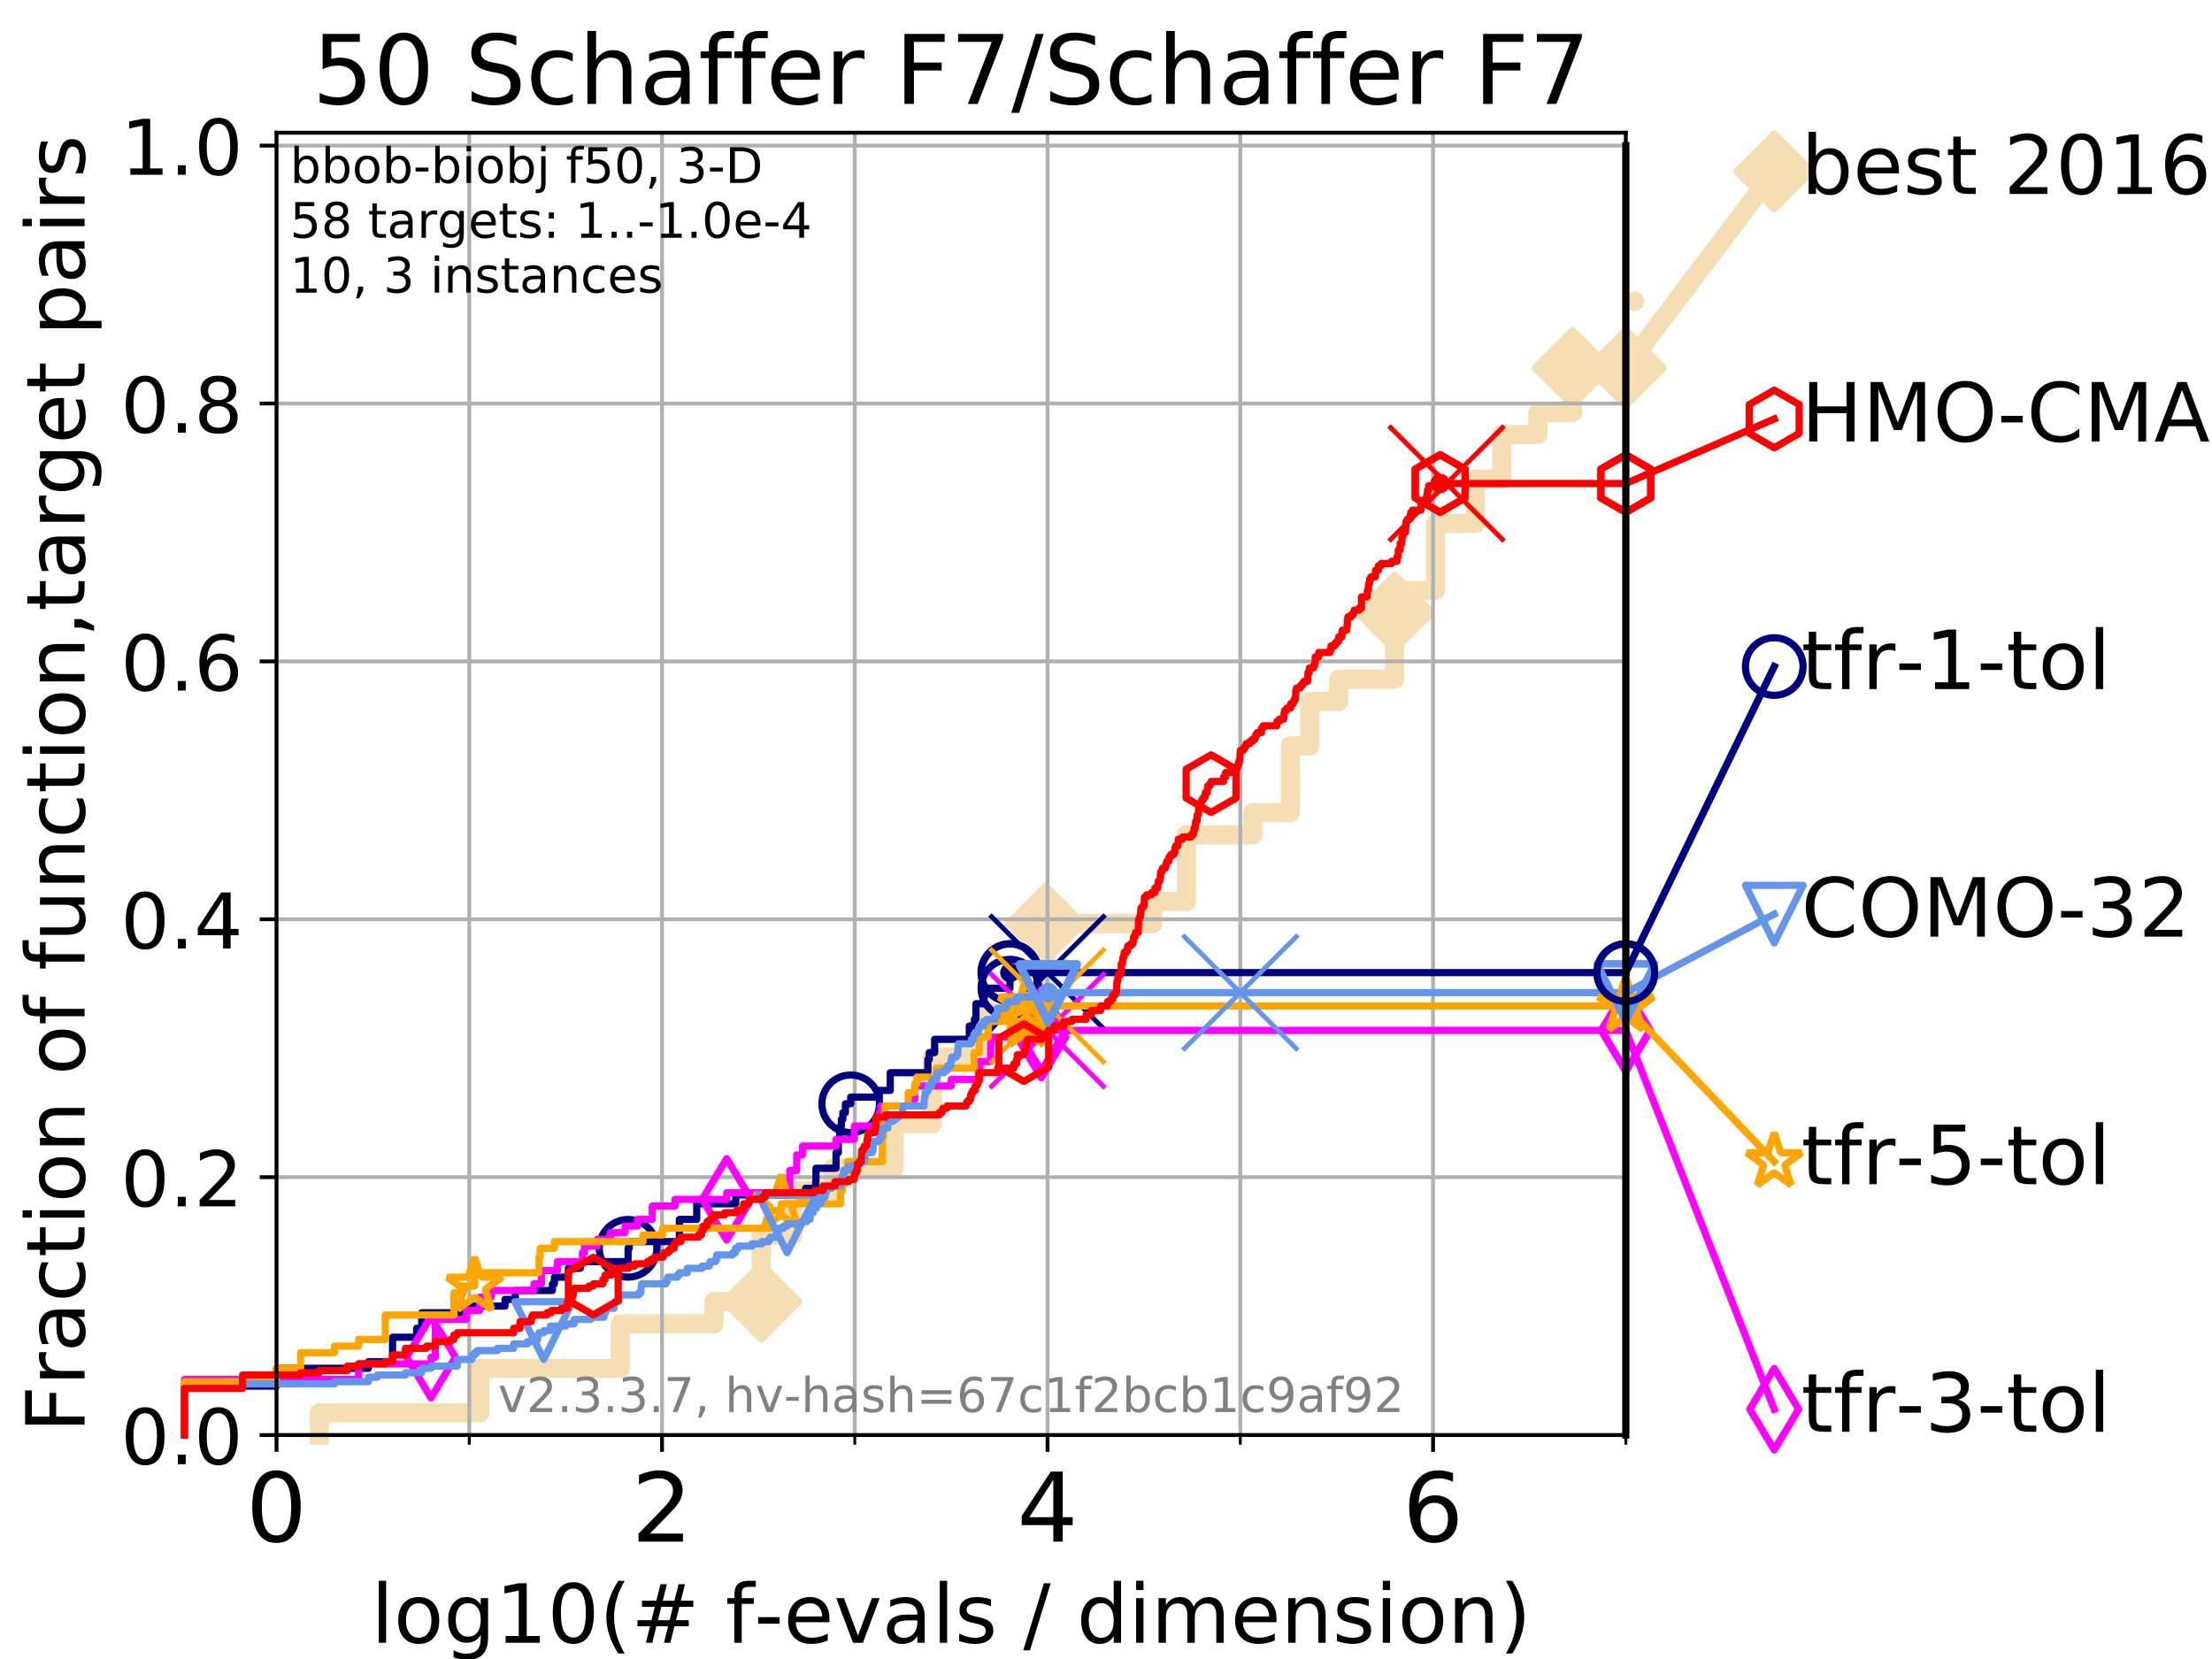 <?xml version="1.0" encoding="utf-8" standalone="no"?>
<!DOCTYPE svg PUBLIC "-//W3C//DTD SVG 1.1//EN"
  "http://www.w3.org/Graphics/SVG/1.1/DTD/svg11.dtd">
<!-- Created with matplotlib (https://matplotlib.org/) -->
<svg height="345.6pt" version="1.1" viewBox="0 0 460.8 345.6" width="460.8pt" xmlns="http://www.w3.org/2000/svg" xmlns:xlink="http://www.w3.org/1999/xlink">
 <defs>
  <style type="text/css">
*{stroke-linecap:butt;stroke-linejoin:round;}
  </style>
 </defs>
 <g id="figure_1">
  <g id="patch_1">
   <path d="M 0 345.6 
L 460.8 345.6 
L 460.8 0 
L 0 0 
z
" style="fill:#ffffff;"/>
  </g>
  <g id="axes_1">
   <g id="patch_2">
    <path d="M 57.6 298.944 
L 338.688 298.944 
L 338.688 27.648 
L 57.6 27.648 
z
" style="fill:#ffffff;"/>
   </g>
   <g id="line2d_1">
    <path d="M 66.508 298.944 
L 66.508 294.313 
L 99.938 294.313 
L 99.938 285.05 
L 129.195 285.05 
L 129.195 275.788 
L 148.733 275.788 
L 148.733 271.157 
L 158.591 271.157 
L 158.591 257.263 
L 165.194 257.263 
L 165.194 248.001 
L 173.47 248.001 
L 173.47 243.37 
L 186.263 243.37 
L 186.263 234.107 
L 194.226 234.107 
L 194.226 220.214 
L 205.015 220.214 
L 205.015 210.951 
L 217.487 210.951 
L 217.487 201.689 
L 217.859 201.689 
L 217.859 192.426 
L 240.173 192.426 
L 240.173 187.795 
L 247.153 187.795 
L 247.153 173.901 
L 261.005 173.901 
L 261.005 169.27 
L 268.808 169.27 
L 268.808 155.377 
L 272.881 155.377 
L 272.881 146.114 
L 278.865 146.114 
L 278.865 141.483 
L 290.504 141.483 
L 290.504 127.589 
L 293.701 127.589 
L 293.701 122.958 
L 299.044 122.958 
L 299.044 109.065 
L 307.337 109.065 
L 307.337 99.802 
L 312.854 99.802 
L 312.854 90.54 
L 320.369 90.54 
L 320.369 85.909 
L 327.599 85.909 
L 327.599 76.646 
L 338.688 76.646 
" style="fill:none;stroke:#f5deb3;stroke-linecap:square;stroke-width:4;"/>
   </g>
   <g id="line2d_2">
    <defs>
     <path d="M 0 7.778 
L 7.778 0 
L 0 -7.778 
L -7.778 0 
z
" id="mec6ea332eb" style="stroke:#f5deb3;stroke-linejoin:miter;stroke-width:1.5;"/>
    </defs>
    <g>
     <use style="fill:#f5deb3;stroke:#f5deb3;stroke-linejoin:miter;stroke-width:1.5;" x="158.591" xlink:href="#mec6ea332eb" y="271.157"/>
     <use style="fill:#f5deb3;stroke:#f5deb3;stroke-linejoin:miter;stroke-width:1.5;" x="217.859" xlink:href="#mec6ea332eb" y="192.426"/>
     <use style="fill:#f5deb3;stroke:#f5deb3;stroke-linejoin:miter;stroke-width:1.5;" x="290.504" xlink:href="#mec6ea332eb" y="127.589"/>
     <use style="fill:#f5deb3;stroke:#f5deb3;stroke-linejoin:miter;stroke-width:1.5;" x="327.599" xlink:href="#mec6ea332eb" y="76.646"/>
     <use style="fill:#f5deb3;stroke:#f5deb3;stroke-linejoin:miter;stroke-width:1.5;" x="338.688" xlink:href="#mec6ea332eb" y="76.646"/>
    </g>
   </g>
   <g id="line2d_3">
    <path style="fill:none;stroke:#f5deb3;stroke-linecap:square;stroke-width:4;"/>
    <g/>
   </g>
   <g id="line2d_4">
    <path d="M 338.688 76.646 
L 369.608 35.706 
" style="fill:none;stroke:#f5deb3;stroke-linecap:square;stroke-width:4;"/>
    <g>
     <use style="fill:#f5deb3;stroke:#f5deb3;stroke-linejoin:miter;stroke-width:1.5;" x="338.688" xlink:href="#mec6ea332eb" y="76.646"/>
     <use style="fill:#f5deb3;stroke:#f5deb3;stroke-linejoin:miter;stroke-width:1.5;" x="369.608" xlink:href="#mec6ea332eb" y="35.706"/>
    </g>
   </g>
   <g id="matplotlib.axis_1">
    <g id="xtick_1">
     <g id="line2d_5">
      <path clip-path="url(#pf184d367f2)" d="M 57.6 298.944 
L 57.6 27.648 
" style="fill:none;stroke:#b0b0b0;stroke-linecap:square;stroke-width:0.8;"/>
     </g>
     <g id="line2d_6">
      <defs>
       <path d="M 0 0 
L 0 3.5 
" id="m3432011b10" style="stroke:#000000;stroke-width:0.8;"/>
      </defs>
      <g>
       <use style="stroke:#000000;stroke-width:0.8;" x="57.6" xlink:href="#m3432011b10" y="298.944"/>
      </g>
     </g>
     <g id="text_1">
      <!-- 0 -->
      <defs>
       <path d="M 31.781 66.406 
Q 24.172 66.406 20.328 58.906 
Q 16.5 51.422 16.5 36.375 
Q 16.5 21.391 20.328 13.891 
Q 24.172 6.391 31.781 6.391 
Q 39.453 6.391 43.281 13.891 
Q 47.125 21.391 47.125 36.375 
Q 47.125 51.422 43.281 58.906 
Q 39.453 66.406 31.781 66.406 
z
M 31.781 74.219 
Q 44.047 74.219 50.516 64.516 
Q 56.984 54.828 56.984 36.375 
Q 56.984 17.969 50.516 8.266 
Q 44.047 -1.422 31.781 -1.422 
Q 19.531 -1.422 13.062 8.266 
Q 6.594 17.969 6.594 36.375 
Q 6.594 54.828 13.062 64.516 
Q 19.531 74.219 31.781 74.219 
z
" id="DejaVuSans-48"/>
      </defs>
      <g transform="translate(51.237 321.141)scale(0.2 -0.2)">
       <use xlink:href="#DejaVuSans-48"/>
      </g>
     </g>
    </g>
    <g id="xtick_2">
     <g id="line2d_7">
      <path clip-path="url(#pf184d367f2)" d="M 137.911 298.944 
L 137.911 27.648 
" style="fill:none;stroke:#b0b0b0;stroke-linecap:square;stroke-width:0.8;"/>
     </g>
     <g id="line2d_8">
      <g>
       <use style="stroke:#000000;stroke-width:0.8;" x="137.911" xlink:href="#m3432011b10" y="298.944"/>
      </g>
     </g>
     <g id="text_2">
      <!-- 2 -->
      <defs>
       <path d="M 19.188 8.297 
L 53.609 8.297 
L 53.609 0 
L 7.328 0 
L 7.328 8.297 
Q 12.938 14.109 22.625 23.891 
Q 32.328 33.688 34.812 36.531 
Q 39.547 41.844 41.422 45.531 
Q 43.312 49.219 43.312 52.781 
Q 43.312 58.594 39.234 62.25 
Q 35.156 65.922 28.609 65.922 
Q 23.969 65.922 18.812 64.312 
Q 13.672 62.703 7.812 59.422 
L 7.812 69.391 
Q 13.766 71.781 18.938 73 
Q 24.125 74.219 28.422 74.219 
Q 39.75 74.219 46.484 68.547 
Q 53.219 62.891 53.219 53.422 
Q 53.219 48.922 51.531 44.891 
Q 49.859 40.875 45.406 35.406 
Q 44.188 33.984 37.641 27.219 
Q 31.109 20.453 19.188 8.297 
z
" id="DejaVuSans-50"/>
      </defs>
      <g transform="translate(131.548 321.141)scale(0.2 -0.2)">
       <use xlink:href="#DejaVuSans-50"/>
      </g>
     </g>
    </g>
    <g id="xtick_3">
     <g id="line2d_9">
      <path clip-path="url(#pf184d367f2)" d="M 218.222 298.944 
L 218.222 27.648 
" style="fill:none;stroke:#b0b0b0;stroke-linecap:square;stroke-width:0.8;"/>
     </g>
     <g id="line2d_10">
      <g>
       <use style="stroke:#000000;stroke-width:0.8;" x="218.222" xlink:href="#m3432011b10" y="298.944"/>
      </g>
     </g>
     <g id="text_3">
      <!-- 4 -->
      <defs>
       <path d="M 37.797 64.312 
L 12.891 25.391 
L 37.797 25.391 
z
M 35.203 72.906 
L 47.609 72.906 
L 47.609 25.391 
L 58.016 25.391 
L 58.016 17.188 
L 47.609 17.188 
L 47.609 0 
L 37.797 0 
L 37.797 17.188 
L 4.891 17.188 
L 4.891 26.703 
z
" id="DejaVuSans-52"/>
      </defs>
      <g transform="translate(211.859 321.141)scale(0.2 -0.2)">
       <use xlink:href="#DejaVuSans-52"/>
      </g>
     </g>
    </g>
    <g id="xtick_4">
     <g id="line2d_11">
      <path clip-path="url(#pf184d367f2)" d="M 298.533 298.944 
L 298.533 27.648 
" style="fill:none;stroke:#b0b0b0;stroke-linecap:square;stroke-width:0.8;"/>
     </g>
     <g id="line2d_12">
      <g>
       <use style="stroke:#000000;stroke-width:0.8;" x="298.533" xlink:href="#m3432011b10" y="298.944"/>
      </g>
     </g>
     <g id="text_4">
      <!-- 6 -->
      <defs>
       <path d="M 33.016 40.375 
Q 26.375 40.375 22.484 35.828 
Q 18.609 31.297 18.609 23.391 
Q 18.609 15.531 22.484 10.953 
Q 26.375 6.391 33.016 6.391 
Q 39.656 6.391 43.531 10.953 
Q 47.406 15.531 47.406 23.391 
Q 47.406 31.297 43.531 35.828 
Q 39.656 40.375 33.016 40.375 
z
M 52.594 71.297 
L 52.594 62.312 
Q 48.875 64.062 45.094 64.984 
Q 41.312 65.922 37.594 65.922 
Q 27.828 65.922 22.672 59.328 
Q 17.531 52.734 16.797 39.406 
Q 19.672 43.656 24.016 45.922 
Q 28.375 48.188 33.594 48.188 
Q 44.578 48.188 50.953 41.516 
Q 57.328 34.859 57.328 23.391 
Q 57.328 12.156 50.688 5.359 
Q 44.047 -1.422 33.016 -1.422 
Q 20.359 -1.422 13.672 8.266 
Q 6.984 17.969 6.984 36.375 
Q 6.984 53.656 15.188 63.938 
Q 23.391 74.219 37.203 74.219 
Q 40.922 74.219 44.703 73.484 
Q 48.484 72.75 52.594 71.297 
z
" id="DejaVuSans-54"/>
      </defs>
      <g transform="translate(292.17 321.141)scale(0.2 -0.2)">
       <use xlink:href="#DejaVuSans-54"/>
      </g>
     </g>
    </g>
    <g id="xtick_5">
     <g id="line2d_13">
      <path clip-path="url(#pf184d367f2)" d="M 97.755 298.944 
L 97.755 27.648 
" style="fill:none;stroke:#b0b0b0;stroke-linecap:square;stroke-width:0.8;"/>
     </g>
     <g id="line2d_14">
      <defs>
       <path d="M 0 0 
L 0 2 
" id="mf6f726a6cd" style="stroke:#000000;stroke-width:0.6;"/>
      </defs>
      <g>
       <use style="stroke:#000000;stroke-width:0.6;" x="97.755" xlink:href="#mf6f726a6cd" y="298.944"/>
      </g>
     </g>
    </g>
    <g id="xtick_6">
     <g id="line2d_15">
      <path clip-path="url(#pf184d367f2)" d="M 178.066 298.944 
L 178.066 27.648 
" style="fill:none;stroke:#b0b0b0;stroke-linecap:square;stroke-width:0.8;"/>
     </g>
     <g id="line2d_16">
      <g>
       <use style="stroke:#000000;stroke-width:0.6;" x="178.066" xlink:href="#mf6f726a6cd" y="298.944"/>
      </g>
     </g>
    </g>
    <g id="xtick_7">
     <g id="line2d_17">
      <path clip-path="url(#pf184d367f2)" d="M 258.377 298.944 
L 258.377 27.648 
" style="fill:none;stroke:#b0b0b0;stroke-linecap:square;stroke-width:0.8;"/>
     </g>
     <g id="line2d_18">
      <g>
       <use style="stroke:#000000;stroke-width:0.6;" x="258.377" xlink:href="#mf6f726a6cd" y="298.944"/>
      </g>
     </g>
    </g>
    <g id="xtick_8">
     <g id="line2d_19">
      <path clip-path="url(#pf184d367f2)" d="M 338.688 298.944 
L 338.688 27.648 
" style="fill:none;stroke:#b0b0b0;stroke-linecap:square;stroke-width:0.8;"/>
     </g>
     <g id="line2d_20">
      <g>
       <use style="stroke:#000000;stroke-width:0.6;" x="338.688" xlink:href="#mf6f726a6cd" y="298.944"/>
      </g>
     </g>
    </g>
    <g id="text_5">
     <!-- log10(# f-evals / dimension) -->
     <defs>
      <path d="M 9.422 75.984 
L 18.406 75.984 
L 18.406 0 
L 9.422 0 
z
" id="DejaVuSans-108"/>
      <path d="M 30.609 48.391 
Q 23.391 48.391 19.188 42.75 
Q 14.984 37.109 14.984 27.297 
Q 14.984 17.484 19.156 11.844 
Q 23.344 6.203 30.609 6.203 
Q 37.797 6.203 41.984 11.859 
Q 46.188 17.531 46.188 27.297 
Q 46.188 37.016 41.984 42.703 
Q 37.797 48.391 30.609 48.391 
z
M 30.609 56 
Q 42.328 56 49.016 48.375 
Q 55.719 40.766 55.719 27.297 
Q 55.719 13.875 49.016 6.219 
Q 42.328 -1.422 30.609 -1.422 
Q 18.844 -1.422 12.172 6.219 
Q 5.516 13.875 5.516 27.297 
Q 5.516 40.766 12.172 48.375 
Q 18.844 56 30.609 56 
z
" id="DejaVuSans-111"/>
      <path d="M 45.406 27.984 
Q 45.406 37.75 41.375 43.109 
Q 37.359 48.484 30.078 48.484 
Q 22.859 48.484 18.828 43.109 
Q 14.797 37.75 14.797 27.984 
Q 14.797 18.266 18.828 12.891 
Q 22.859 7.516 30.078 7.516 
Q 37.359 7.516 41.375 12.891 
Q 45.406 18.266 45.406 27.984 
z
M 54.391 6.781 
Q 54.391 -7.172 48.188 -13.984 
Q 42 -20.797 29.203 -20.797 
Q 24.469 -20.797 20.266 -20.094 
Q 16.062 -19.391 12.109 -17.922 
L 12.109 -9.188 
Q 16.062 -11.328 19.922 -12.344 
Q 23.781 -13.375 27.781 -13.375 
Q 36.625 -13.375 41.016 -8.766 
Q 45.406 -4.156 45.406 5.172 
L 45.406 9.625 
Q 42.625 4.781 38.281 2.391 
Q 33.938 0 27.875 0 
Q 17.828 0 11.672 7.656 
Q 5.516 15.328 5.516 27.984 
Q 5.516 40.672 11.672 48.328 
Q 17.828 56 27.875 56 
Q 33.938 56 38.281 53.609 
Q 42.625 51.219 45.406 46.391 
L 45.406 54.688 
L 54.391 54.688 
z
" id="DejaVuSans-103"/>
      <path d="M 12.406 8.297 
L 28.516 8.297 
L 28.516 63.922 
L 10.984 60.406 
L 10.984 69.391 
L 28.422 72.906 
L 38.281 72.906 
L 38.281 8.297 
L 54.391 8.297 
L 54.391 0 
L 12.406 0 
z
" id="DejaVuSans-49"/>
      <path d="M 31 75.875 
Q 24.469 64.656 21.281 53.656 
Q 18.109 42.672 18.109 31.391 
Q 18.109 20.125 21.312 9.062 
Q 24.516 -2 31 -13.188 
L 23.188 -13.188 
Q 15.875 -1.703 12.234 9.375 
Q 8.594 20.453 8.594 31.391 
Q 8.594 42.281 12.203 53.312 
Q 15.828 64.359 23.188 75.875 
z
" id="DejaVuSans-40"/>
      <path d="M 51.125 44 
L 36.922 44 
L 32.812 27.688 
L 47.125 27.688 
z
M 43.797 71.781 
L 38.719 51.516 
L 52.984 51.516 
L 58.109 71.781 
L 65.922 71.781 
L 60.891 51.516 
L 76.125 51.516 
L 76.125 44 
L 58.984 44 
L 54.984 27.688 
L 70.516 27.688 
L 70.516 20.219 
L 53.078 20.219 
L 48 0 
L 40.188 0 
L 45.219 20.219 
L 30.906 20.219 
L 25.875 0 
L 18.016 0 
L 23.094 20.219 
L 7.719 20.219 
L 7.719 27.688 
L 24.906 27.688 
L 29 44 
L 13.281 44 
L 13.281 51.516 
L 30.906 51.516 
L 35.891 71.781 
z
" id="DejaVuSans-35"/>
      <path id="DejaVuSans-32"/>
      <path d="M 37.109 75.984 
L 37.109 68.5 
L 28.516 68.5 
Q 23.688 68.5 21.797 66.547 
Q 19.922 64.594 19.922 59.516 
L 19.922 54.688 
L 34.719 54.688 
L 34.719 47.703 
L 19.922 47.703 
L 19.922 0 
L 10.891 0 
L 10.891 47.703 
L 2.297 47.703 
L 2.297 54.688 
L 10.891 54.688 
L 10.891 58.5 
Q 10.891 67.625 15.141 71.797 
Q 19.391 75.984 28.609 75.984 
z
" id="DejaVuSans-102"/>
      <path d="M 4.891 31.391 
L 31.203 31.391 
L 31.203 23.391 
L 4.891 23.391 
z
" id="DejaVuSans-45"/>
      <path d="M 56.203 29.594 
L 56.203 25.203 
L 14.891 25.203 
Q 15.484 15.922 20.484 11.062 
Q 25.484 6.203 34.422 6.203 
Q 39.594 6.203 44.453 7.469 
Q 49.312 8.734 54.109 11.281 
L 54.109 2.781 
Q 49.266 0.734 44.188 -0.344 
Q 39.109 -1.422 33.891 -1.422 
Q 20.797 -1.422 13.156 6.188 
Q 5.516 13.812 5.516 26.812 
Q 5.516 40.234 12.766 48.109 
Q 20.016 56 32.328 56 
Q 43.359 56 49.781 48.891 
Q 56.203 41.797 56.203 29.594 
z
M 47.219 32.234 
Q 47.125 39.594 43.094 43.984 
Q 39.062 48.391 32.422 48.391 
Q 24.906 48.391 20.391 44.141 
Q 15.875 39.891 15.188 32.172 
z
" id="DejaVuSans-101"/>
      <path d="M 2.984 54.688 
L 12.5 54.688 
L 29.594 8.797 
L 46.688 54.688 
L 56.203 54.688 
L 35.688 0 
L 23.484 0 
z
" id="DejaVuSans-118"/>
      <path d="M 34.281 27.484 
Q 23.391 27.484 19.188 25 
Q 14.984 22.516 14.984 16.5 
Q 14.984 11.719 18.141 8.906 
Q 21.297 6.109 26.703 6.109 
Q 34.188 6.109 38.703 11.406 
Q 43.219 16.703 43.219 25.484 
L 43.219 27.484 
z
M 52.203 31.203 
L 52.203 0 
L 43.219 0 
L 43.219 8.297 
Q 40.141 3.328 35.547 0.953 
Q 30.953 -1.422 24.312 -1.422 
Q 15.922 -1.422 10.953 3.297 
Q 6 8.016 6 15.922 
Q 6 25.141 12.172 29.828 
Q 18.359 34.516 30.609 34.516 
L 43.219 34.516 
L 43.219 35.406 
Q 43.219 41.609 39.141 45 
Q 35.062 48.391 27.688 48.391 
Q 23 48.391 18.547 47.266 
Q 14.109 46.141 10.016 43.891 
L 10.016 52.203 
Q 14.938 54.109 19.578 55.047 
Q 24.219 56 28.609 56 
Q 40.484 56 46.344 49.844 
Q 52.203 43.703 52.203 31.203 
z
" id="DejaVuSans-97"/>
      <path d="M 44.281 53.078 
L 44.281 44.578 
Q 40.484 46.531 36.375 47.5 
Q 32.281 48.484 27.875 48.484 
Q 21.188 48.484 17.844 46.438 
Q 14.5 44.391 14.5 40.281 
Q 14.5 37.156 16.891 35.375 
Q 19.281 33.594 26.516 31.984 
L 29.594 31.297 
Q 39.156 29.25 43.188 25.516 
Q 47.219 21.781 47.219 15.094 
Q 47.219 7.469 41.188 3.016 
Q 35.156 -1.422 24.609 -1.422 
Q 20.219 -1.422 15.453 -0.562 
Q 10.688 0.297 5.422 2 
L 5.422 11.281 
Q 10.406 8.688 15.234 7.391 
Q 20.062 6.109 24.812 6.109 
Q 31.156 6.109 34.562 8.281 
Q 37.984 10.453 37.984 14.406 
Q 37.984 18.062 35.516 20.016 
Q 33.062 21.969 24.703 23.781 
L 21.578 24.516 
Q 13.234 26.266 9.516 29.906 
Q 5.812 33.547 5.812 39.891 
Q 5.812 47.609 11.281 51.797 
Q 16.75 56 26.812 56 
Q 31.781 56 36.172 55.266 
Q 40.578 54.547 44.281 53.078 
z
" id="DejaVuSans-115"/>
      <path d="M 25.391 72.906 
L 33.688 72.906 
L 8.297 -9.281 
L 0 -9.281 
z
" id="DejaVuSans-47"/>
      <path d="M 45.406 46.391 
L 45.406 75.984 
L 54.391 75.984 
L 54.391 0 
L 45.406 0 
L 45.406 8.203 
Q 42.578 3.328 38.25 0.953 
Q 33.938 -1.422 27.875 -1.422 
Q 17.969 -1.422 11.734 6.484 
Q 5.516 14.406 5.516 27.297 
Q 5.516 40.188 11.734 48.094 
Q 17.969 56 27.875 56 
Q 33.938 56 38.25 53.625 
Q 42.578 51.266 45.406 46.391 
z
M 14.797 27.297 
Q 14.797 17.391 18.875 11.75 
Q 22.953 6.109 30.078 6.109 
Q 37.203 6.109 41.297 11.75 
Q 45.406 17.391 45.406 27.297 
Q 45.406 37.203 41.297 42.844 
Q 37.203 48.484 30.078 48.484 
Q 22.953 48.484 18.875 42.844 
Q 14.797 37.203 14.797 27.297 
z
" id="DejaVuSans-100"/>
      <path d="M 9.422 54.688 
L 18.406 54.688 
L 18.406 0 
L 9.422 0 
z
M 9.422 75.984 
L 18.406 75.984 
L 18.406 64.594 
L 9.422 64.594 
z
" id="DejaVuSans-105"/>
      <path d="M 52 44.188 
Q 55.375 50.25 60.062 53.125 
Q 64.75 56 71.094 56 
Q 79.641 56 84.281 50.016 
Q 88.922 44.047 88.922 33.016 
L 88.922 0 
L 79.891 0 
L 79.891 32.719 
Q 79.891 40.578 77.094 44.375 
Q 74.312 48.188 68.609 48.188 
Q 61.625 48.188 57.562 43.547 
Q 53.516 38.922 53.516 30.906 
L 53.516 0 
L 44.484 0 
L 44.484 32.719 
Q 44.484 40.625 41.703 44.406 
Q 38.922 48.188 33.109 48.188 
Q 26.219 48.188 22.156 43.531 
Q 18.109 38.875 18.109 30.906 
L 18.109 0 
L 9.078 0 
L 9.078 54.688 
L 18.109 54.688 
L 18.109 46.188 
Q 21.188 51.219 25.484 53.609 
Q 29.781 56 35.688 56 
Q 41.656 56 45.828 52.969 
Q 50 49.953 52 44.188 
z
" id="DejaVuSans-109"/>
      <path d="M 54.891 33.016 
L 54.891 0 
L 45.906 0 
L 45.906 32.719 
Q 45.906 40.484 42.875 44.328 
Q 39.844 48.188 33.797 48.188 
Q 26.516 48.188 22.312 43.547 
Q 18.109 38.922 18.109 30.906 
L 18.109 0 
L 9.078 0 
L 9.078 54.688 
L 18.109 54.688 
L 18.109 46.188 
Q 21.344 51.125 25.703 53.562 
Q 30.078 56 35.797 56 
Q 45.219 56 50.047 50.172 
Q 54.891 44.344 54.891 33.016 
z
" id="DejaVuSans-110"/>
      <path d="M 8.016 75.875 
L 15.828 75.875 
Q 23.141 64.359 26.781 53.312 
Q 30.422 42.281 30.422 31.391 
Q 30.422 20.453 26.781 9.375 
Q 23.141 -1.703 15.828 -13.188 
L 8.016 -13.188 
Q 14.5 -2 17.703 9.062 
Q 20.906 20.125 20.906 31.391 
Q 20.906 42.672 17.703 53.656 
Q 14.5 64.656 8.016 75.875 
z
" id="DejaVuSans-41"/>
     </defs>
     <g transform="translate(77.303 342.218)scale(0.17 -0.17)">
      <use xlink:href="#DejaVuSans-108"/>
      <use x="27.783" xlink:href="#DejaVuSans-111"/>
      <use x="88.965" xlink:href="#DejaVuSans-103"/>
      <use x="152.441" xlink:href="#DejaVuSans-49"/>
      <use x="216.064" xlink:href="#DejaVuSans-48"/>
      <use x="279.688" xlink:href="#DejaVuSans-40"/>
      <use x="318.701" xlink:href="#DejaVuSans-35"/>
      <use x="402.49" xlink:href="#DejaVuSans-32"/>
      <use x="434.277" xlink:href="#DejaVuSans-102"/>
      <use x="469.404" xlink:href="#DejaVuSans-45"/>
      <use x="505.488" xlink:href="#DejaVuSans-101"/>
      <use x="567.012" xlink:href="#DejaVuSans-118"/>
      <use x="626.191" xlink:href="#DejaVuSans-97"/>
      <use x="687.471" xlink:href="#DejaVuSans-108"/>
      <use x="715.254" xlink:href="#DejaVuSans-115"/>
      <use x="767.354" xlink:href="#DejaVuSans-32"/>
      <use x="799.141" xlink:href="#DejaVuSans-47"/>
      <use x="832.832" xlink:href="#DejaVuSans-32"/>
      <use x="864.619" xlink:href="#DejaVuSans-100"/>
      <use x="928.096" xlink:href="#DejaVuSans-105"/>
      <use x="955.879" xlink:href="#DejaVuSans-109"/>
      <use x="1053.291" xlink:href="#DejaVuSans-101"/>
      <use x="1114.814" xlink:href="#DejaVuSans-110"/>
      <use x="1178.193" xlink:href="#DejaVuSans-115"/>
      <use x="1230.293" xlink:href="#DejaVuSans-105"/>
      <use x="1258.076" xlink:href="#DejaVuSans-111"/>
      <use x="1319.258" xlink:href="#DejaVuSans-110"/>
      <use x="1382.637" xlink:href="#DejaVuSans-41"/>
     </g>
    </g>
   </g>
   <g id="matplotlib.axis_2">
    <g id="ytick_1">
     <g id="line2d_21">
      <path clip-path="url(#pf184d367f2)" d="M 57.6 298.944 
L 338.688 298.944 
" style="fill:none;stroke:#b0b0b0;stroke-linecap:square;stroke-width:0.8;"/>
     </g>
     <g id="line2d_22">
      <defs>
       <path d="M 0 0 
L -3.5 0 
" id="m8194aac2cd" style="stroke:#000000;stroke-width:0.8;"/>
      </defs>
      <g>
       <use style="stroke:#000000;stroke-width:0.8;" x="57.6" xlink:href="#m8194aac2cd" y="298.944"/>
      </g>
     </g>
     <g id="text_6">
      <!-- 0.0 -->
      <defs>
       <path d="M 10.688 12.406 
L 21 12.406 
L 21 0 
L 10.688 0 
z
" id="DejaVuSans-46"/>
      </defs>
      <g transform="translate(25.155 305.023)scale(0.16 -0.16)">
       <use xlink:href="#DejaVuSans-48"/>
       <use x="63.623" xlink:href="#DejaVuSans-46"/>
       <use x="95.41" xlink:href="#DejaVuSans-48"/>
      </g>
     </g>
    </g>
    <g id="ytick_2">
     <g id="line2d_23">
      <path clip-path="url(#pf184d367f2)" d="M 57.6 245.222 
L 338.688 245.222 
" style="fill:none;stroke:#b0b0b0;stroke-linecap:square;stroke-width:0.8;"/>
     </g>
     <g id="line2d_24">
      <g>
       <use style="stroke:#000000;stroke-width:0.8;" x="57.6" xlink:href="#m8194aac2cd" y="245.222"/>
      </g>
     </g>
     <g id="text_7">
      <!-- 0.2 -->
      <g transform="translate(25.155 251.301)scale(0.16 -0.16)">
       <use xlink:href="#DejaVuSans-48"/>
       <use x="63.623" xlink:href="#DejaVuSans-46"/>
       <use x="95.41" xlink:href="#DejaVuSans-50"/>
      </g>
     </g>
    </g>
    <g id="ytick_3">
     <g id="line2d_25">
      <path clip-path="url(#pf184d367f2)" d="M 57.6 191.5 
L 338.688 191.5 
" style="fill:none;stroke:#b0b0b0;stroke-linecap:square;stroke-width:0.8;"/>
     </g>
     <g id="line2d_26">
      <g>
       <use style="stroke:#000000;stroke-width:0.8;" x="57.6" xlink:href="#m8194aac2cd" y="191.5"/>
      </g>
     </g>
     <g id="text_8">
      <!-- 0.4 -->
      <g transform="translate(25.155 197.579)scale(0.16 -0.16)">
       <use xlink:href="#DejaVuSans-48"/>
       <use x="63.623" xlink:href="#DejaVuSans-46"/>
       <use x="95.41" xlink:href="#DejaVuSans-52"/>
      </g>
     </g>
    </g>
    <g id="ytick_4">
     <g id="line2d_27">
      <path clip-path="url(#pf184d367f2)" d="M 57.6 137.778 
L 338.688 137.778 
" style="fill:none;stroke:#b0b0b0;stroke-linecap:square;stroke-width:0.8;"/>
     </g>
     <g id="line2d_28">
      <g>
       <use style="stroke:#000000;stroke-width:0.8;" x="57.6" xlink:href="#m8194aac2cd" y="137.778"/>
      </g>
     </g>
     <g id="text_9">
      <!-- 0.6 -->
      <g transform="translate(25.155 143.857)scale(0.16 -0.16)">
       <use xlink:href="#DejaVuSans-48"/>
       <use x="63.623" xlink:href="#DejaVuSans-46"/>
       <use x="95.41" xlink:href="#DejaVuSans-54"/>
      </g>
     </g>
    </g>
    <g id="ytick_5">
     <g id="line2d_29">
      <path clip-path="url(#pf184d367f2)" d="M 57.6 84.056 
L 338.688 84.056 
" style="fill:none;stroke:#b0b0b0;stroke-linecap:square;stroke-width:0.8;"/>
     </g>
     <g id="line2d_30">
      <g>
       <use style="stroke:#000000;stroke-width:0.8;" x="57.6" xlink:href="#m8194aac2cd" y="84.056"/>
      </g>
     </g>
     <g id="text_10">
      <!-- 0.8 -->
      <defs>
       <path d="M 31.781 34.625 
Q 24.75 34.625 20.719 30.859 
Q 16.703 27.094 16.703 20.516 
Q 16.703 13.922 20.719 10.156 
Q 24.75 6.391 31.781 6.391 
Q 38.812 6.391 42.859 10.172 
Q 46.922 13.969 46.922 20.516 
Q 46.922 27.094 42.891 30.859 
Q 38.875 34.625 31.781 34.625 
z
M 21.922 38.812 
Q 15.578 40.375 12.031 44.719 
Q 8.5 49.078 8.5 55.328 
Q 8.5 64.062 14.719 69.141 
Q 20.953 74.219 31.781 74.219 
Q 42.672 74.219 48.875 69.141 
Q 55.078 64.062 55.078 55.328 
Q 55.078 49.078 51.531 44.719 
Q 48 40.375 41.703 38.812 
Q 48.828 37.156 52.797 32.312 
Q 56.781 27.484 56.781 20.516 
Q 56.781 9.906 50.312 4.234 
Q 43.844 -1.422 31.781 -1.422 
Q 19.734 -1.422 13.25 4.234 
Q 6.781 9.906 6.781 20.516 
Q 6.781 27.484 10.781 32.312 
Q 14.797 37.156 21.922 38.812 
z
M 18.312 54.391 
Q 18.312 48.734 21.844 45.562 
Q 25.391 42.391 31.781 42.391 
Q 38.141 42.391 41.719 45.562 
Q 45.312 48.734 45.312 54.391 
Q 45.312 60.062 41.719 63.234 
Q 38.141 66.406 31.781 66.406 
Q 25.391 66.406 21.844 63.234 
Q 18.312 60.062 18.312 54.391 
z
" id="DejaVuSans-56"/>
      </defs>
      <g transform="translate(25.155 90.135)scale(0.16 -0.16)">
       <use xlink:href="#DejaVuSans-48"/>
       <use x="63.623" xlink:href="#DejaVuSans-46"/>
       <use x="95.41" xlink:href="#DejaVuSans-56"/>
      </g>
     </g>
    </g>
    <g id="ytick_6">
     <g id="line2d_31">
      <path clip-path="url(#pf184d367f2)" d="M 57.6 30.334 
L 338.688 30.334 
" style="fill:none;stroke:#b0b0b0;stroke-linecap:square;stroke-width:0.8;"/>
     </g>
     <g id="line2d_32">
      <g>
       <use style="stroke:#000000;stroke-width:0.8;" x="57.6" xlink:href="#m8194aac2cd" y="30.334"/>
      </g>
     </g>
     <g id="text_11">
      <!-- 1.0 -->
      <g transform="translate(25.155 36.413)scale(0.16 -0.16)">
       <use xlink:href="#DejaVuSans-49"/>
       <use x="63.623" xlink:href="#DejaVuSans-46"/>
       <use x="95.41" xlink:href="#DejaVuSans-48"/>
      </g>
     </g>
    </g>
    <g id="text_12">
     <!-- Fraction of function,target pairs -->
     <defs>
      <path d="M 9.812 72.906 
L 51.703 72.906 
L 51.703 64.594 
L 19.672 64.594 
L 19.672 43.109 
L 48.578 43.109 
L 48.578 34.812 
L 19.672 34.812 
L 19.672 0 
L 9.812 0 
z
" id="DejaVuSans-70"/>
      <path d="M 41.109 46.297 
Q 39.594 47.172 37.812 47.578 
Q 36.031 48 33.891 48 
Q 26.266 48 22.188 43.047 
Q 18.109 38.094 18.109 28.812 
L 18.109 0 
L 9.078 0 
L 9.078 54.688 
L 18.109 54.688 
L 18.109 46.188 
Q 20.953 51.172 25.484 53.578 
Q 30.031 56 36.531 56 
Q 37.453 56 38.578 55.875 
Q 39.703 55.766 41.062 55.516 
z
" id="DejaVuSans-114"/>
      <path d="M 48.781 52.594 
L 48.781 44.188 
Q 44.969 46.297 41.141 47.344 
Q 37.312 48.391 33.406 48.391 
Q 24.656 48.391 19.812 42.844 
Q 14.984 37.312 14.984 27.297 
Q 14.984 17.281 19.812 11.734 
Q 24.656 6.203 33.406 6.203 
Q 37.312 6.203 41.141 7.25 
Q 44.969 8.297 48.781 10.406 
L 48.781 2.094 
Q 45.016 0.344 40.984 -0.531 
Q 36.969 -1.422 32.422 -1.422 
Q 20.062 -1.422 12.781 6.344 
Q 5.516 14.109 5.516 27.297 
Q 5.516 40.672 12.859 48.328 
Q 20.219 56 33.016 56 
Q 37.156 56 41.109 55.141 
Q 45.062 54.297 48.781 52.594 
z
" id="DejaVuSans-99"/>
      <path d="M 18.312 70.219 
L 18.312 54.688 
L 36.812 54.688 
L 36.812 47.703 
L 18.312 47.703 
L 18.312 18.016 
Q 18.312 11.328 20.141 9.422 
Q 21.969 7.516 27.594 7.516 
L 36.812 7.516 
L 36.812 0 
L 27.594 0 
Q 17.188 0 13.234 3.875 
Q 9.281 7.766 9.281 18.016 
L 9.281 47.703 
L 2.688 47.703 
L 2.688 54.688 
L 9.281 54.688 
L 9.281 70.219 
z
" id="DejaVuSans-116"/>
      <path d="M 8.5 21.578 
L 8.5 54.688 
L 17.484 54.688 
L 17.484 21.922 
Q 17.484 14.156 20.5 10.266 
Q 23.531 6.391 29.594 6.391 
Q 36.859 6.391 41.078 11.031 
Q 45.312 15.672 45.312 23.688 
L 45.312 54.688 
L 54.297 54.688 
L 54.297 0 
L 45.312 0 
L 45.312 8.406 
Q 42.047 3.422 37.719 1 
Q 33.406 -1.422 27.688 -1.422 
Q 18.266 -1.422 13.375 4.438 
Q 8.5 10.297 8.5 21.578 
z
M 31.109 56 
z
" id="DejaVuSans-117"/>
      <path d="M 11.719 12.406 
L 22.016 12.406 
L 22.016 4 
L 14.016 -11.625 
L 7.719 -11.625 
L 11.719 4 
z
" id="DejaVuSans-44"/>
      <path d="M 18.109 8.203 
L 18.109 -20.797 
L 9.078 -20.797 
L 9.078 54.688 
L 18.109 54.688 
L 18.109 46.391 
Q 20.953 51.266 25.266 53.625 
Q 29.594 56 35.594 56 
Q 45.562 56 51.781 48.094 
Q 58.016 40.188 58.016 27.297 
Q 58.016 14.406 51.781 6.484 
Q 45.562 -1.422 35.594 -1.422 
Q 29.594 -1.422 25.266 0.953 
Q 20.953 3.328 18.109 8.203 
z
M 48.688 27.297 
Q 48.688 37.203 44.609 42.844 
Q 40.531 48.484 33.406 48.484 
Q 26.266 48.484 22.188 42.844 
Q 18.109 37.203 18.109 27.297 
Q 18.109 17.391 22.188 11.75 
Q 26.266 6.109 33.406 6.109 
Q 40.531 6.109 44.609 11.75 
Q 48.688 17.391 48.688 27.297 
z
" id="DejaVuSans-112"/>
     </defs>
     <g transform="translate(17.62 298.435)rotate(-90)scale(0.17 -0.17)">
      <use xlink:href="#DejaVuSans-70"/>
      <use x="57.41" xlink:href="#DejaVuSans-114"/>
      <use x="98.523" xlink:href="#DejaVuSans-97"/>
      <use x="159.803" xlink:href="#DejaVuSans-99"/>
      <use x="214.783" xlink:href="#DejaVuSans-116"/>
      <use x="253.992" xlink:href="#DejaVuSans-105"/>
      <use x="281.775" xlink:href="#DejaVuSans-111"/>
      <use x="342.957" xlink:href="#DejaVuSans-110"/>
      <use x="406.336" xlink:href="#DejaVuSans-32"/>
      <use x="438.123" xlink:href="#DejaVuSans-111"/>
      <use x="499.305" xlink:href="#DejaVuSans-102"/>
      <use x="534.51" xlink:href="#DejaVuSans-32"/>
      <use x="566.297" xlink:href="#DejaVuSans-102"/>
      <use x="601.502" xlink:href="#DejaVuSans-117"/>
      <use x="664.881" xlink:href="#DejaVuSans-110"/>
      <use x="728.26" xlink:href="#DejaVuSans-99"/>
      <use x="783.24" xlink:href="#DejaVuSans-116"/>
      <use x="822.449" xlink:href="#DejaVuSans-105"/>
      <use x="850.232" xlink:href="#DejaVuSans-111"/>
      <use x="911.414" xlink:href="#DejaVuSans-110"/>
      <use x="974.793" xlink:href="#DejaVuSans-44"/>
      <use x="1006.58" xlink:href="#DejaVuSans-116"/>
      <use x="1045.789" xlink:href="#DejaVuSans-97"/>
      <use x="1107.068" xlink:href="#DejaVuSans-114"/>
      <use x="1148.166" xlink:href="#DejaVuSans-103"/>
      <use x="1211.643" xlink:href="#DejaVuSans-101"/>
      <use x="1273.166" xlink:href="#DejaVuSans-116"/>
      <use x="1312.375" xlink:href="#DejaVuSans-32"/>
      <use x="1344.162" xlink:href="#DejaVuSans-112"/>
      <use x="1407.639" xlink:href="#DejaVuSans-97"/>
      <use x="1468.918" xlink:href="#DejaVuSans-105"/>
      <use x="1496.701" xlink:href="#DejaVuSans-114"/>
      <use x="1537.814" xlink:href="#DejaVuSans-115"/>
     </g>
    </g>
   </g>
   <g id="line2d_33">
    <defs>
     <path d="M 0 1.5 
C 0.398 1.5 0.779 1.342 1.061 1.061 
C 1.342 0.779 1.5 0.398 1.5 0 
C 1.5 -0.398 1.342 -0.779 1.061 -1.061 
C 0.779 -1.342 0.398 -1.5 0 -1.5 
C -0.398 -1.5 -0.779 -1.342 -1.061 -1.061 
C -1.342 -0.779 -1.5 -0.398 -1.5 0 
C -1.5 0.398 -1.342 0.779 -1.061 1.061 
C -0.779 1.342 -0.398 1.5 0 1.5 
z
" id="ma4c57dcdfa" style="stroke:#f5deb3;"/>
    </defs>
    <g>
     <use style="fill:#f5deb3;stroke:#f5deb3;" x="340.487" xlink:href="#ma4c57dcdfa" y="62.753"/>
     <use style="fill:#f5deb3;stroke:#f5deb3;" x="340.487" xlink:href="#ma4c57dcdfa" y="62.753"/>
    </g>
   </g>
   <g id="line2d_34">
    <defs>
     <path d="M 0 1.5 
C 0.398 1.5 0.779 1.342 1.061 1.061 
C 1.342 0.779 1.5 0.398 1.5 0 
C 1.5 -0.398 1.342 -0.779 1.061 -1.061 
C 0.779 -1.342 0.398 -1.5 0 -1.5 
C -0.398 -1.5 -0.779 -1.342 -1.061 -1.061 
C -1.342 -0.779 -1.5 -0.398 -1.5 0 
C -1.5 0.398 -1.342 0.779 -1.061 1.061 
C -0.779 1.342 -0.398 1.5 0 1.5 
z
" id="maad1e03b46" style="stroke:#000080;"/>
    </defs>
    <g>
     <use style="fill:#000080;stroke:#000080;" x="210.388" xlink:href="#maad1e03b46" y="202.615"/>
     <use style="fill:#000080;stroke:#000080;" x="210.388" xlink:href="#maad1e03b46" y="202.615"/>
    </g>
   </g>
   <g id="line2d_35">
    <path d="M 38.441 298.944 
L 38.441 288.755 
L 57.6 288.755 
L 57.6 285.05 
L 76.759 285.05 
L 76.759 283.661 
L 81.776 283.661 
L 81.776 278.567 
L 86.793 278.567 
L 86.793 276.714 
L 87.85 276.714 
L 87.85 273.472 
L 95.918 273.472 
L 95.918 272.083 
L 105.21 272.083 
L 105.21 270.694 
L 107.348 270.694 
L 107.348 268.841 
L 115.077 268.841 
L 115.077 267.452 
L 115.502 267.452 
L 115.502 266.062 
L 118.4 266.062 
L 118.4 264.21 
L 120.883 264.21 
L 120.883 262.821 
L 130.84 262.821 
L 130.84 260.042 
L 131.099 260.042 
L 131.099 258.653 
L 141.521 258.653 
L 141.521 254.021 
L 145.136 254.021 
L 145.136 250.779 
L 153.275 250.779 
L 153.275 248.927 
L 167.809 248.927 
L 167.809 247.538 
L 169.925 247.538 
L 169.925 246.148 
L 169.981 246.148 
L 169.981 243.37 
L 174.16 243.37 
L 174.16 240.128 
L 174.641 240.128 
L 174.641 237.349 
L 174.922 237.349 
L 174.922 235.96 
L 175.109 235.96 
L 175.109 234.57 
L 175.273 234.57 
L 175.273 233.181 
L 175.577 233.181 
L 175.577 231.792 
L 176.119 231.792 
L 176.119 229.939 
L 177.215 229.939 
L 177.215 228.55 
L 183.17 228.55 
L 183.17 227.16 
L 185.46 227.16 
L 185.46 223.455 
L 193.29 223.455 
L 193.29 220.677 
L 193.586 220.677 
L 193.586 219.287 
L 194.705 219.287 
L 194.705 216.509 
L 201.923 216.509 
L 201.923 213.73 
L 202.986 213.73 
L 202.986 212.34 
L 203.309 212.34 
L 203.309 209.099 
L 204.908 209.099 
L 204.908 207.709 
L 205.088 207.709 
L 205.088 205.857 
L 210.388 205.857 
L 210.388 202.615 
L 338.688 202.615 
" style="fill:none;stroke:#000080;stroke-linecap:square;stroke-width:1.5;"/>
   </g>
   <g id="line2d_36">
    <defs>
     <path d="M 0 6 
C 1.591 6 3.117 5.368 4.243 4.243 
C 5.368 3.117 6 1.591 6 0 
C 6 -1.591 5.368 -3.117 4.243 -4.243 
C 3.117 -5.368 1.591 -6 0 -6 
C -1.591 -6 -3.117 -5.368 -4.243 -4.243 
C -5.368 -3.117 -6 -1.591 -6 0 
C -6 1.591 -5.368 3.117 -4.243 4.243 
C -3.117 5.368 -1.591 6 0 6 
z
" id="m3e77da46cb" style="stroke:#000080;stroke-width:1.5;"/>
    </defs>
    <g>
     <use style="fill-opacity:0;stroke:#000080;stroke-width:1.5;" x="130.84" xlink:href="#m3e77da46cb" y="260.042"/>
     <use style="fill-opacity:0;stroke:#000080;stroke-width:1.5;" x="177.215" xlink:href="#m3e77da46cb" y="229.939"/>
     <use style="fill-opacity:0;stroke:#000080;stroke-width:1.5;" x="210.388" xlink:href="#m3e77da46cb" y="205.857"/>
     <use style="fill-opacity:0;stroke:#000080;stroke-width:1.5;" x="210.388" xlink:href="#m3e77da46cb" y="202.615"/>
     <use style="fill-opacity:0;stroke:#000080;stroke-width:1.5;" x="210.388" xlink:href="#m3e77da46cb" y="202.615"/>
     <use style="fill-opacity:0;stroke:#000080;stroke-width:1.5;" x="338.688" xlink:href="#m3e77da46cb" y="202.615"/>
    </g>
   </g>
   <g id="line2d_37">
    <path style="fill:none;stroke:#000080;stroke-linecap:square;stroke-width:1.5;"/>
    <g/>
   </g>
   <g id="line2d_38">
    <path clip-path="url(#pf184d367f2)" d="M 218.226 202.615 
" style="fill:none;stroke:#000080;stroke-linecap:square;stroke-width:1.5;"/>
    <defs>
     <path d="M -12 12 
L 12 -12 
M -12 -12 
L 12 12 
" id="mfde8f8e770" style="stroke:#000080;"/>
    </defs>
    <g clip-path="url(#pf184d367f2)">
     <use style="fill:#000080;stroke:#000080;" x="218.226" xlink:href="#mfde8f8e770" y="202.615"/>
    </g>
   </g>
   <g id="line2d_39">
    <defs>
     <path d="M 0 1.5 
C 0.398 1.5 0.779 1.342 1.061 1.061 
C 1.342 0.779 1.5 0.398 1.5 0 
C 1.5 -0.398 1.342 -0.779 1.061 -1.061 
C 0.779 -1.342 0.398 -1.5 0 -1.5 
C -0.398 -1.5 -0.779 -1.342 -1.061 -1.061 
C -1.342 -0.779 -1.5 -0.398 -1.5 0 
C -1.5 0.398 -1.342 0.779 -1.061 1.061 
C -0.779 1.342 -0.398 1.5 0 1.5 
z
" id="m6b7f41644d" style="stroke:#ff00ff;"/>
    </defs>
    <g>
     <use style="fill:#ff00ff;stroke:#ff00ff;" x="216.934" xlink:href="#m6b7f41644d" y="214.656"/>
     <use style="fill:#ff00ff;stroke:#ff00ff;" x="216.934" xlink:href="#m6b7f41644d" y="214.656"/>
    </g>
   </g>
   <g id="line2d_40">
    <path d="M 38.441 298.944 
L 38.441 287.366 
L 74.705 287.366 
L 74.705 284.124 
L 89.79 284.124 
L 89.79 282.735 
L 90.684 282.735 
L 90.684 274.862 
L 97.164 274.862 
L 97.164 273.009 
L 99.938 273.009 
L 99.938 270.231 
L 102.331 270.231 
L 102.331 268.841 
L 111.239 268.841 
L 111.239 267.452 
L 112.779 267.452 
L 112.779 264.673 
L 116.122 264.673 
L 116.122 262.821 
L 121.34 262.821 
L 121.34 260.968 
L 121.785 260.968 
L 121.785 259.579 
L 124.369 259.579 
L 124.369 258.189 
L 127.165 258.189 
L 127.165 256.8 
L 130.219 256.8 
L 130.219 255.411 
L 132.816 255.411 
L 132.816 254.021 
L 135.879 254.021 
L 135.879 251.243 
L 140.649 251.243 
L 140.649 249.853 
L 151.395 249.853 
L 151.395 248.464 
L 164.537 248.464 
L 164.537 243.833 
L 165.967 243.833 
L 165.967 240.591 
L 167.191 240.591 
L 167.191 238.738 
L 174.182 238.738 
L 174.182 237.349 
L 177.979 237.349 
L 177.979 234.57 
L 182.682 234.57 
L 182.682 233.181 
L 183.135 233.181 
L 183.135 231.792 
L 183.476 231.792 
L 183.476 230.402 
L 189.772 230.402 
L 189.772 229.013 
L 190.593 229.013 
L 190.593 226.234 
L 198.176 226.234 
L 198.176 224.845 
L 204.125 224.845 
L 204.125 221.14 
L 206.384 221.14 
L 206.384 217.435 
L 206.479 217.435 
L 206.479 216.045 
L 216.934 216.045 
L 216.934 214.656 
L 338.688 214.656 
" style="fill:none;stroke:#ff00ff;stroke-linecap:square;stroke-width:1.5;"/>
   </g>
   <g id="line2d_41">
    <defs>
     <path d="M 0 8.485 
L 5.091 0 
L 0 -8.485 
L -5.091 0 
z
" id="m989e3147d9" style="stroke:#ff00ff;stroke-linejoin:miter;stroke-width:1.5;"/>
    </defs>
    <g>
     <use style="fill-opacity:0;stroke:#ff00ff;stroke-linejoin:miter;stroke-width:1.5;" x="89.79" xlink:href="#m989e3147d9" y="282.735"/>
     <use style="fill-opacity:0;stroke:#ff00ff;stroke-linejoin:miter;stroke-width:1.5;" x="151.395" xlink:href="#m989e3147d9" y="249.853"/>
     <use style="fill-opacity:0;stroke:#ff00ff;stroke-linejoin:miter;stroke-width:1.5;" x="216.934" xlink:href="#m989e3147d9" y="216.045"/>
     <use style="fill-opacity:0;stroke:#ff00ff;stroke-linejoin:miter;stroke-width:1.5;" x="216.934" xlink:href="#m989e3147d9" y="214.656"/>
     <use style="fill-opacity:0;stroke:#ff00ff;stroke-linejoin:miter;stroke-width:1.5;" x="216.934" xlink:href="#m989e3147d9" y="214.656"/>
     <use style="fill-opacity:0;stroke:#ff00ff;stroke-linejoin:miter;stroke-width:1.5;" x="338.688" xlink:href="#m989e3147d9" y="214.656"/>
    </g>
   </g>
   <g id="line2d_42">
    <path style="fill:none;stroke:#ff00ff;stroke-linecap:square;stroke-width:1.5;"/>
    <g/>
   </g>
   <g id="line2d_43">
    <path clip-path="url(#pf184d367f2)" d="M 218.223 214.656 
" style="fill:none;stroke:#ff00ff;stroke-linecap:square;stroke-width:1.5;"/>
    <defs>
     <path d="M -12 12 
L 12 -12 
M -12 -12 
L 12 12 
" id="m5e0743fd0e" style="stroke:#ff00ff;"/>
    </defs>
    <g clip-path="url(#pf184d367f2)">
     <use style="fill:#ff00ff;stroke:#ff00ff;" x="218.223" xlink:href="#m5e0743fd0e" y="214.656"/>
    </g>
   </g>
   <g id="line2d_44">
    <defs>
     <path d="M 0 1.5 
C 0.398 1.5 0.779 1.342 1.061 1.061 
C 1.342 0.779 1.5 0.398 1.5 0 
C 1.5 -0.398 1.342 -0.779 1.061 -1.061 
C 0.779 -1.342 0.398 -1.5 0 -1.5 
C -0.398 -1.5 -0.779 -1.342 -1.061 -1.061 
C -1.342 -0.779 -1.5 -0.398 -1.5 0 
C -1.5 0.398 -1.342 0.779 -1.061 1.061 
C -0.779 1.342 -0.398 1.5 0 1.5 
z
" id="m76da873a66" style="stroke:#ffa500;"/>
    </defs>
    <g>
     <use style="fill:#ffa500;stroke:#ffa500;" x="213.871" xlink:href="#m76da873a66" y="209.562"/>
     <use style="fill:#ffa500;stroke:#ffa500;" x="213.871" xlink:href="#m76da873a66" y="209.562"/>
    </g>
   </g>
   <g id="line2d_45">
    <path d="M 38.441 298.944 
L 38.441 287.829 
L 57.6 287.829 
L 57.6 285.05 
L 62.617 285.05 
L 62.617 281.809 
L 69.688 281.809 
L 69.688 280.419 
L 74.705 280.419 
L 74.705 279.03 
L 80.259 279.03 
L 80.259 273.935 
L 94.576 273.935 
L 94.576 269.304 
L 95.918 269.304 
L 95.918 267.915 
L 98.881 267.915 
L 98.881 265.136 
L 112.281 265.136 
L 112.281 261.894 
L 112.532 261.894 
L 112.532 260.042 
L 115.502 260.042 
L 115.502 258.653 
L 133.947 258.653 
L 133.947 257.263 
L 138.027 257.263 
L 138.027 255.874 
L 160.458 255.874 
L 160.458 252.169 
L 162.743 252.169 
L 162.743 250.779 
L 175.095 250.779 
L 175.095 248.001 
L 175.49 248.001 
L 175.49 246.611 
L 175.844 246.611 
L 175.844 243.833 
L 176.523 243.833 
L 176.523 241.98 
L 183.792 241.98 
L 183.792 240.128 
L 183.83 240.128 
L 183.83 236.886 
L 184.046 236.886 
L 184.046 233.644 
L 184.062 233.644 
L 184.062 232.255 
L 184.316 232.255 
L 184.316 230.402 
L 189.208 230.402 
L 189.208 227.623 
L 190.593 227.623 
L 190.593 225.771 
L 191.013 225.771 
L 191.013 224.382 
L 195.007 224.382 
L 195.007 222.529 
L 202.944 222.529 
L 202.944 219.287 
L 203.987 219.287 
L 203.987 216.045 
L 205.861 216.045 
L 205.861 214.193 
L 205.907 214.193 
L 205.907 212.804 
L 213.871 212.804 
L 213.871 209.562 
L 338.688 209.562 
" style="fill:none;stroke:#ffa500;stroke-linecap:square;stroke-width:1.5;"/>
   </g>
   <g id="line2d_46">
    <defs>
     <path d="M 0 -6 
L -1.347 -1.854 
L -5.706 -1.854 
L -2.18 0.708 
L -3.527 4.854 
L -0 2.292 
L 3.527 4.854 
L 2.18 0.708 
L 5.706 -1.854 
L 1.347 -1.854 
z
" id="m997f9382dd" style="stroke:#ffa500;stroke-linejoin:bevel;stroke-width:1.5;"/>
    </defs>
    <g>
     <use style="fill-opacity:0;stroke:#ffa500;stroke-linejoin:bevel;stroke-width:1.5;" x="98.881" xlink:href="#m997f9382dd" y="267.915"/>
     <use style="fill-opacity:0;stroke:#ffa500;stroke-linejoin:bevel;stroke-width:1.5;" x="162.743" xlink:href="#m997f9382dd" y="250.779"/>
     <use style="fill-opacity:0;stroke:#ffa500;stroke-linejoin:bevel;stroke-width:1.5;" x="213.871" xlink:href="#m997f9382dd" y="212.804"/>
     <use style="fill-opacity:0;stroke:#ffa500;stroke-linejoin:bevel;stroke-width:1.5;" x="213.871" xlink:href="#m997f9382dd" y="209.562"/>
     <use style="fill-opacity:0;stroke:#ffa500;stroke-linejoin:bevel;stroke-width:1.5;" x="213.871" xlink:href="#m997f9382dd" y="209.562"/>
     <use style="fill-opacity:0;stroke:#ffa500;stroke-linejoin:bevel;stroke-width:1.5;" x="338.688" xlink:href="#m997f9382dd" y="209.562"/>
    </g>
   </g>
   <g id="line2d_47">
    <path style="fill:none;stroke:#ffa500;stroke-linecap:square;stroke-width:1.5;"/>
    <g/>
   </g>
   <g id="line2d_48">
    <path clip-path="url(#pf184d367f2)" d="M 218.223 209.562 
" style="fill:none;stroke:#ffa500;stroke-linecap:square;stroke-width:1.5;"/>
    <defs>
     <path d="M -12 12 
L 12 -12 
M -12 -12 
L 12 12 
" id="mbfdd448620" style="stroke:#ffa500;"/>
    </defs>
    <g clip-path="url(#pf184d367f2)">
     <use style="fill:#ffa500;stroke:#ffa500;" x="218.223" xlink:href="#mbfdd448620" y="209.562"/>
    </g>
   </g>
   <g id="line2d_49">
    <defs>
     <path d="M 0 1.5 
C 0.398 1.5 0.779 1.342 1.061 1.061 
C 1.342 0.779 1.5 0.398 1.5 0 
C 1.5 -0.398 1.342 -0.779 1.061 -1.061 
C 0.779 -1.342 0.398 -1.5 0 -1.5 
C -0.398 -1.5 -0.779 -1.342 -1.061 -1.061 
C -1.342 -0.779 -1.5 -0.398 -1.5 0 
C -1.5 0.398 -1.342 0.779 -1.061 1.061 
C -0.779 1.342 -0.398 1.5 0 1.5 
z
" id="m23f235212d" style="stroke:#6495ed;"/>
    </defs>
    <g>
     <use style="fill:#6495ed;stroke:#6495ed;" x="218.398" xlink:href="#m23f235212d" y="206.783"/>
     <use style="fill:#6495ed;stroke:#6495ed;" x="218.398" xlink:href="#m23f235212d" y="206.783"/>
    </g>
   </g>
   <g id="line2d_50">
    <path d="M 38.441 298.944 
L 38.441 289.218 
L 50.529 289.218 
L 50.529 288.292 
L 69.688 288.292 
L 69.688 287.829 
L 76.759 287.829 
L 76.759 286.903 
L 78.596 286.903 
L 78.596 286.44 
L 84.464 286.44 
L 84.464 285.977 
L 87.85 285.977 
L 87.85 285.05 
L 89.79 285.05 
L 89.79 284.587 
L 95.26 284.587 
L 95.26 283.198 
L 98.327 283.198 
L 98.327 282.272 
L 98.881 282.272 
L 98.881 281.809 
L 99.418 281.809 
L 99.418 281.345 
L 103.623 281.345 
L 103.623 280.882 
L 107.009 280.882 
L 107.009 279.956 
L 109.843 279.956 
L 109.843 279.493 
L 110.969 279.493 
L 110.969 279.03 
L 112.026 279.03 
L 112.026 278.104 
L 112.281 278.104 
L 112.281 277.64 
L 113.264 277.64 
L 113.264 277.177 
L 114.641 277.177 
L 114.641 276.251 
L 117.857 276.251 
L 117.857 275.788 
L 119.603 275.788 
L 119.603 274.862 
L 123.057 274.862 
L 123.057 274.399 
L 125.823 274.399 
L 125.823 273.472 
L 126.168 273.472 
L 126.168 272.546 
L 127.903 272.546 
L 127.903 271.62 
L 128.108 271.62 
L 128.108 271.157 
L 128.905 271.157 
L 129.002 269.767 
L 133.048 269.767 
L 133.048 269.304 
L 133.503 269.304 
L 133.578 267.915 
L 133.652 267.915 
L 133.652 267.452 
L 138.706 267.452 
L 138.706 266.989 
L 138.982 266.989 
L 139.091 266.062 
L 141.139 266.062 
L 141.139 265.599 
L 141.521 265.599 
L 141.521 265.136 
L 143.187 265.136 
L 143.187 264.21 
L 146.252 264.21 
L 146.252 263.747 
L 147.77 263.747 
L 147.77 263.284 
L 147.901 263.284 
L 147.901 262.821 
L 149.074 262.821 
L 149.074 262.357 
L 149.317 262.357 
L 149.317 261.431 
L 152.612 261.431 
L 152.612 260.968 
L 153.203 260.968 
L 153.203 260.042 
L 153.82 260.042 
L 153.82 259.579 
L 156.599 259.579 
L 156.599 259.116 
L 158.732 259.116 
L 158.732 258.653 
L 160.136 258.653 
L 160.136 258.189 
L 160.474 258.189 
L 160.474 257.726 
L 161.571 257.726 
L 161.571 257.263 
L 162.087 257.263 
L 162.087 256.337 
L 162.275 256.337 
L 162.275 255.874 
L 163.226 255.874 
L 163.226 255.411 
L 163.972 255.411 
L 163.972 254.948 
L 166.962 254.948 
L 166.962 254.484 
L 168.048 254.484 
L 168.048 254.021 
L 168.756 254.021 
L 168.806 252.632 
L 169.427 252.632 
L 169.427 251.706 
L 170.082 251.706 
L 170.082 250.779 
L 170.952 250.779 
L 170.952 250.316 
L 171.134 250.316 
L 171.134 249.39 
L 171.854 249.39 
L 171.912 248.464 
L 172.143 248.464 
L 172.143 247.538 
L 173.227 247.538 
L 173.227 247.075 
L 175.067 247.075 
L 175.067 246.148 
L 175.389 246.148 
L 175.389 245.222 
L 175.544 245.222 
L 175.544 244.759 
L 175.738 244.759 
L 175.738 243.833 
L 176.776 243.833 
L 176.776 242.906 
L 178.355 242.906 
L 178.355 242.443 
L 179.295 242.443 
L 179.295 241.98 
L 180.063 241.98 
L 180.089 241.054 
L 180.218 241.054 
L 180.218 240.128 
L 181.705 240.128 
L 181.705 239.665 
L 181.883 239.665 
L 181.888 237.812 
L 183.035 237.812 
L 183.035 237.349 
L 183.45 237.349 
L 183.45 236.886 
L 183.641 236.886 
L 183.658 235.96 
L 183.755 235.96 
L 183.755 235.033 
L 184.939 235.033 
L 184.939 234.107 
L 185.095 234.107 
L 185.095 233.644 
L 185.966 233.644 
L 185.966 233.181 
L 186.615 233.181 
L 186.615 232.718 
L 187.31 232.718 
L 187.31 232.255 
L 187.852 232.255 
L 187.852 231.792 
L 187.994 231.792 
L 188.086 230.402 
L 192.508 230.402 
L 192.528 228.55 
L 192.71 228.55 
L 192.71 227.623 
L 193.021 227.623 
L 193.021 227.16 
L 193.394 227.16 
L 193.394 226.234 
L 194.05 226.234 
L 194.05 225.308 
L 194.473 225.308 
L 194.473 224.845 
L 195.167 224.845 
L 195.169 223.455 
L 196.682 223.455 
L 196.682 222.992 
L 197.347 222.992 
L 197.347 222.066 
L 198.054 222.066 
L 198.054 221.14 
L 198.227 221.14 
L 198.227 220.214 
L 199.215 220.214 
L 199.215 219.75 
L 199.527 219.75 
L 199.587 217.898 
L 199.669 217.898 
L 199.669 217.435 
L 202.354 217.435 
L 202.354 216.509 
L 202.835 216.509 
L 202.835 215.582 
L 203.106 215.582 
L 203.106 215.119 
L 203.8 215.119 
L 203.8 214.193 
L 204.036 214.193 
L 204.036 213.73 
L 204.883 213.73 
L 204.883 212.804 
L 205.538 212.804 
L 205.538 212.34 
L 207.277 212.34 
L 207.327 211.414 
L 207.641 211.414 
L 207.641 210.951 
L 207.79 210.951 
L 207.79 210.025 
L 209.416 210.025 
L 209.416 209.562 
L 209.637 209.562 
L 209.637 209.099 
L 209.971 209.099 
L 209.971 208.635 
L 211.852 208.635 
L 211.852 207.709 
L 217.228 207.709 
L 217.228 207.246 
L 218.398 207.246 
L 218.398 206.783 
L 338.688 206.783 
L 338.688 206.783 
" style="fill:none;stroke:#6495ed;stroke-linecap:square;stroke-width:1.5;"/>
   </g>
   <g id="line2d_51">
    <defs>
     <path d="M -0 6 
L 6 -6 
L -6 -6 
z
" id="mbecbdedddf" style="stroke:#6495ed;stroke-linejoin:miter;stroke-width:1.5;"/>
    </defs>
    <g>
     <use style="fill-opacity:0;stroke:#6495ed;stroke-linejoin:miter;stroke-width:1.5;" x="113.264" xlink:href="#mbecbdedddf" y="277.177"/>
     <use style="fill-opacity:0;stroke:#6495ed;stroke-linejoin:miter;stroke-width:1.5;" x="163.972" xlink:href="#mbecbdedddf" y="254.948"/>
     <use style="fill-opacity:0;stroke:#6495ed;stroke-linejoin:miter;stroke-width:1.5;" x="218.398" xlink:href="#mbecbdedddf" y="207.246"/>
     <use style="fill-opacity:0;stroke:#6495ed;stroke-linejoin:miter;stroke-width:1.5;" x="218.398" xlink:href="#mbecbdedddf" y="206.783"/>
     <use style="fill-opacity:0;stroke:#6495ed;stroke-linejoin:miter;stroke-width:1.5;" x="218.398" xlink:href="#mbecbdedddf" y="206.783"/>
     <use style="fill-opacity:0;stroke:#6495ed;stroke-linejoin:miter;stroke-width:1.5;" x="338.688" xlink:href="#mbecbdedddf" y="206.783"/>
    </g>
   </g>
   <g id="line2d_52">
    <path style="fill:none;stroke:#6495ed;stroke-linecap:square;stroke-width:1.5;"/>
    <g/>
   </g>
   <g id="line2d_53">
    <path clip-path="url(#pf184d367f2)" d="M 258.378 206.783 
" style="fill:none;stroke:#6495ed;stroke-linecap:square;stroke-width:1.5;"/>
    <defs>
     <path d="M -12 12 
L 12 -12 
M -12 -12 
L 12 12 
" id="mde955e1f78" style="stroke:#6495ed;"/>
    </defs>
    <g clip-path="url(#pf184d367f2)">
     <use style="fill:#6495ed;stroke:#6495ed;" x="258.378" xlink:href="#mde955e1f78" y="206.783"/>
    </g>
   </g>
   <g id="line2d_54">
    <defs>
     <path d="M 0 1.5 
C 0.398 1.5 0.779 1.342 1.061 1.061 
C 1.342 0.779 1.5 0.398 1.5 0 
C 1.5 -0.398 1.342 -0.779 1.061 -1.061 
C 0.779 -1.342 0.398 -1.5 0 -1.5 
C -0.398 -1.5 -0.779 -1.342 -1.061 -1.061 
C -1.342 -0.779 -1.5 -0.398 -1.5 0 
C -1.5 0.398 -1.342 0.779 -1.061 1.061 
C -0.779 1.342 -0.398 1.5 0 1.5 
z
" id="mb064ae4960" style="stroke:#ff0000;"/>
    </defs>
    <g>
     <use style="fill:#ff0000;stroke:#ff0000;" x="300.009" xlink:href="#mb064ae4960" y="100.728"/>
     <use style="fill:#ff0000;stroke:#ff0000;" x="300.009" xlink:href="#mb064ae4960" y="100.728"/>
    </g>
   </g>
   <g id="line2d_55">
    <path d="M 38.441 298.944 
L 38.441 289.218 
L 50.529 289.218 
L 50.529 286.44 
L 62.617 286.44 
L 62.617 285.977 
L 66.508 285.977 
L 66.508 285.514 
L 72.376 285.514 
L 72.376 284.587 
L 74.705 284.587 
L 74.705 284.124 
L 80.259 284.124 
L 80.259 283.661 
L 81.776 283.661 
L 81.776 282.272 
L 84.464 282.272 
L 84.464 280.882 
L 88.847 280.882 
L 88.847 280.419 
L 90.684 280.419 
L 90.684 279.493 
L 93.864 279.493 
L 93.864 279.03 
L 94.576 279.03 
L 94.576 278.104 
L 95.26 278.104 
L 95.26 277.64 
L 107.009 277.64 
L 107.009 276.714 
L 108.326 276.714 
L 108.326 275.325 
L 110.694 275.325 
L 110.694 274.399 
L 110.969 274.399 
L 110.969 273.935 
L 113.966 273.935 
L 113.966 273.472 
L 114.86 273.472 
L 114.86 273.009 
L 116.914 273.009 
L 116.914 272.546 
L 118.221 272.546 
L 118.221 271.157 
L 118.577 271.157 
L 118.577 270.694 
L 119.097 270.694 
L 119.097 270.231 
L 119.267 270.231 
L 119.267 269.767 
L 119.436 269.767 
L 119.436 268.841 
L 119.603 268.841 
L 119.603 268.378 
L 122.643 268.378 
L 122.643 267.915 
L 123.594 267.915 
L 123.594 267.452 
L 125.589 267.452 
L 125.589 266.526 
L 126.054 266.526 
L 126.054 265.599 
L 127.379 265.599 
L 127.379 265.136 
L 127.59 265.136 
L 127.59 264.673 
L 128.709 264.673 
L 128.709 264.21 
L 130.927 264.21 
L 130.927 263.747 
L 132.182 263.747 
L 132.182 263.284 
L 134.87 263.284 
L 134.87 262.821 
L 135.615 262.821 
L 135.615 262.357 
L 136.33 262.357 
L 136.33 261.894 
L 138.142 261.894 
L 138.142 261.431 
L 138.37 261.431 
L 138.37 260.968 
L 139.199 260.968 
L 139.199 260.505 
L 139.678 260.505 
L 139.678 260.042 
L 140.449 260.042 
L 140.449 259.116 
L 140.797 259.116 
L 140.797 258.653 
L 141.849 258.653 
L 141.849 257.726 
L 145.516 257.726 
L 145.516 257.263 
L 146.144 257.263 
L 146.144 256.337 
L 146.467 256.337 
L 146.467 255.411 
L 147.301 255.411 
L 147.301 254.484 
L 147.868 254.484 
L 147.868 254.021 
L 148.481 254.021 
L 148.481 253.095 
L 150.988 253.095 
L 150.988 252.632 
L 153.467 252.632 
L 153.467 252.169 
L 154.663 252.169 
L 154.663 251.706 
L 154.906 251.706 
L 154.906 250.779 
L 155.929 250.779 
L 155.929 250.316 
L 156.155 250.316 
L 156.155 249.853 
L 158.732 249.853 
L 158.732 249.39 
L 159.406 249.39 
L 159.406 248.464 
L 169.598 248.464 
L 169.598 248.001 
L 171.451 248.001 
L 171.451 247.075 
L 173.955 247.075 
L 173.955 246.148 
L 176.832 246.148 
L 176.832 245.685 
L 177.95 245.685 
L 177.95 244.759 
L 178.13 244.759 
L 178.13 244.296 
L 178.434 244.296 
L 178.434 243.833 
L 178.582 243.833 
L 178.638 242.443 
L 178.989 242.443 
L 178.989 241.98 
L 179.408 241.98 
L 179.489 239.665 
L 179.865 239.665 
L 179.865 239.201 
L 180.037 239.201 
L 180.037 238.738 
L 180.544 238.738 
L 180.625 237.349 
L 180.784 237.349 
L 180.784 236.423 
L 180.938 236.423 
L 180.938 235.96 
L 182.28 235.96 
L 182.28 235.033 
L 182.435 235.033 
L 182.489 232.718 
L 184.478 232.718 
L 184.478 232.255 
L 195.659 232.255 
L 195.659 231.792 
L 196.249 231.792 
L 196.249 231.328 
L 196.437 231.328 
L 196.437 230.865 
L 197.303 230.865 
L 197.303 230.402 
L 201.246 230.402 
L 201.246 229.939 
L 201.438 229.939 
L 201.438 229.476 
L 201.915 229.476 
L 201.915 229.013 
L 202.203 229.013 
L 202.203 228.087 
L 202.388 228.087 
L 202.388 227.623 
L 202.64 227.623 
L 202.64 227.16 
L 203.161 227.16 
L 203.161 226.234 
L 203.513 226.234 
L 203.513 225.771 
L 203.748 225.771 
L 203.748 225.308 
L 203.89 225.308 
L 203.9 223.455 
L 207.842 223.455 
L 207.842 222.529 
L 211.22 222.529 
L 211.22 221.603 
L 211.789 221.603 
L 211.789 220.677 
L 211.919 220.677 
L 211.919 219.75 
L 213.269 219.75 
L 213.269 219.287 
L 213.542 219.287 
L 213.542 218.361 
L 213.723 218.361 
L 213.723 217.898 
L 213.858 217.898 
L 213.924 216.972 
L 214.06 216.972 
L 214.06 216.509 
L 217.035 216.509 
L 217.035 216.045 
L 218.127 216.045 
L 218.127 215.119 
L 218.402 215.119 
L 218.402 214.656 
L 219.627 214.656 
L 219.627 213.73 
L 221.606 213.73 
L 221.606 212.804 
L 223.3 212.804 
L 223.3 212.34 
L 226.263 212.34 
L 226.263 211.414 
L 227.373 211.414 
L 227.373 210.488 
L 229.331 210.488 
L 229.331 209.562 
L 230.749 209.562 
L 230.749 208.635 
L 231.375 208.635 
L 231.375 208.172 
L 231.824 208.172 
L 231.824 207.246 
L 232.338 207.246 
L 232.338 206.783 
L 232.581 206.783 
L 232.678 204.467 
L 232.827 204.467 
L 232.922 203.078 
L 233.415 203.078 
L 233.415 202.615 
L 233.554 202.615 
L 233.583 200.762 
L 233.843 200.762 
L 233.951 199.373 
L 234.166 199.373 
L 234.166 198.447 
L 234.623 198.447 
L 234.623 197.984 
L 234.94 197.984 
L 234.94 197.057 
L 235.565 197.057 
L 235.565 196.594 
L 236.016 196.594 
L 236.016 196.131 
L 236.135 196.131 
L 236.135 195.205 
L 236.438 195.205 
L 236.526 194.279 
L 237.106 194.279 
L 237.204 191.5 
L 237.365 191.5 
L 237.365 191.037 
L 237.56 191.037 
L 237.649 189.648 
L 237.676 189.648 
L 237.676 189.184 
L 238.046 189.184 
L 238.046 188.721 
L 238.329 188.721 
L 238.426 186.869 
L 238.873 186.869 
L 238.873 186.406 
L 239.877 186.406 
L 239.877 185.943 
L 240.583 185.943 
L 240.583 185.016 
L 241.19 185.016 
L 241.264 183.627 
L 241.599 183.627 
L 241.699 182.701 
L 241.76 182.701 
L 241.76 181.775 
L 241.983 181.775 
L 241.983 181.311 
L 242.176 181.311 
L 242.176 180.848 
L 242.793 180.848 
L 242.793 180.385 
L 242.916 180.385 
L 242.916 179.922 
L 243.04 179.922 
L 243.04 179.459 
L 243.469 179.459 
L 243.534 178.533 
L 243.85 178.533 
L 243.85 178.07 
L 244.477 178.07 
L 244.477 177.606 
L 244.747 177.606 
L 244.747 176.68 
L 244.936 176.68 
L 244.936 176.217 
L 245.395 176.217 
L 245.441 174.828 
L 246.344 174.828 
L 246.344 174.365 
L 248.115 174.365 
L 248.115 173.901 
L 248.555 173.901 
L 248.555 173.438 
L 248.743 173.438 
L 248.743 172.512 
L 248.992 172.512 
L 249.061 171.123 
L 249.367 171.123 
L 249.392 169.733 
L 249.653 169.733 
L 249.725 168.344 
L 249.931 168.344 
L 249.931 167.418 
L 250.219 167.418 
L 250.219 166.955 
L 250.414 166.955 
L 250.414 166.492 
L 250.778 166.492 
L 250.778 166.028 
L 251.063 166.028 
L 251.102 165.102 
L 251.507 165.102 
L 251.58 163.713 
L 252.06 163.713 
L 252.06 163.25 
L 252.297 163.25 
L 252.297 162.787 
L 254.904 162.787 
L 254.904 161.86 
L 255.323 161.86 
L 255.323 160.934 
L 256.952 160.934 
L 256.952 160.471 
L 257.369 160.471 
L 257.369 160.008 
L 257.771 160.008 
L 257.771 159.545 
L 257.942 159.545 
L 257.942 159.082 
L 258.083 159.082 
L 258.083 158.618 
L 258.257 158.618 
L 258.346 156.766 
L 258.391 156.766 
L 258.391 156.303 
L 259.041 156.303 
L 259.041 155.84 
L 259.398 155.84 
L 259.398 155.377 
L 259.604 155.377 
L 259.604 154.914 
L 260.354 154.914 
L 260.354 154.45 
L 260.93 154.45 
L 260.93 153.987 
L 261.438 153.987 
L 261.438 153.524 
L 261.605 153.524 
L 261.605 153.061 
L 261.908 153.061 
L 261.908 152.598 
L 262.805 152.598 
L 262.805 151.672 
L 263.11 151.672 
L 263.11 151.209 
L 266.01 151.209 
L 266.01 150.282 
L 266.52 150.282 
L 266.52 149.819 
L 267.427 149.819 
L 267.514 148.43 
L 267.638 148.43 
L 267.638 147.967 
L 268.086 147.967 
L 268.086 147.504 
L 268.865 147.504 
L 268.865 146.577 
L 269.435 146.577 
L 269.435 146.114 
L 269.616 146.114 
L 269.616 145.651 
L 269.9 145.651 
L 269.94 143.799 
L 270.074 143.799 
L 270.074 143.336 
L 270.856 143.336 
L 270.856 142.872 
L 271.264 142.872 
L 271.264 142.409 
L 271.617 142.409 
L 271.617 141.946 
L 272.396 141.946 
L 272.492 140.094 
L 272.748 140.094 
L 272.748 139.167 
L 273.596 139.167 
L 273.596 138.704 
L 273.85 138.704 
L 273.85 138.241 
L 273.98 138.241 
L 273.98 136.852 
L 274.698 136.852 
L 274.698 135.926 
L 277.045 135.926 
L 277.045 135.462 
L 277.285 135.462 
L 277.285 134.536 
L 278.066 134.536 
L 278.066 134.073 
L 278.451 134.073 
L 278.451 133.61 
L 278.862 133.61 
L 278.862 132.684 
L 279.557 132.684 
L 279.605 131.294 
L 280.542 131.294 
L 280.635 130.368 
L 280.671 130.368 
L 280.71 128.979 
L 280.785 128.979 
L 280.785 128.516 
L 281.491 128.516 
L 281.491 128.053 
L 281.925 128.053 
L 281.925 127.589 
L 282.084 127.589 
L 282.084 127.126 
L 283.127 127.126 
L 283.127 126.663 
L 283.628 126.663 
L 283.628 124.348 
L 284.799 124.348 
L 284.863 122.958 
L 285.067 122.958 
L 285.122 121.569 
L 285.31 121.569 
L 285.31 120.643 
L 285.593 120.643 
L 285.593 120.179 
L 286.54 120.179 
L 286.54 118.79 
L 287.156 118.79 
L 287.156 117.864 
L 287.704 117.864 
L 287.704 117.401 
L 289.901 117.401 
L 289.901 116.938 
L 291.026 116.938 
L 291.026 116.011 
L 291.265 116.011 
L 291.277 114.622 
L 291.677 114.622 
L 291.677 113.233 
L 292.04 113.233 
L 292.055 111.843 
L 292.23 111.843 
L 292.302 110.917 
L 292.799 110.917 
L 292.908 108.601 
L 293.188 108.601 
L 293.188 108.138 
L 293.781 108.138 
L 293.781 107.212 
L 293.903 107.212 
L 293.903 106.749 
L 294.255 106.749 
L 294.255 106.286 
L 296.025 106.286 
L 296.05 104.897 
L 296.818 104.897 
L 296.818 103.97 
L 297.249 103.97 
L 297.249 103.044 
L 297.389 103.044 
L 297.389 102.118 
L 297.644 102.118 
L 297.644 101.192 
L 300.009 101.192 
L 300.009 100.728 
L 338.688 100.728 
L 338.688 100.728 
" style="fill:none;stroke:#ff0000;stroke-linecap:square;stroke-width:1.5;"/>
   </g>
   <g id="line2d_56">
    <defs>
     <path d="M 0 -6 
L -5.196 -3 
L -5.196 3 
L -0 6 
L 5.196 3 
L 5.196 -3 
z
" id="me20f077208" style="stroke:#ff0000;stroke-linejoin:miter;stroke-width:1.5;"/>
    </defs>
    <g>
     <use style="fill-opacity:0;stroke:#ff0000;stroke-linejoin:miter;stroke-width:1.5;" x="123.594" xlink:href="#me20f077208" y="267.915"/>
     <use style="fill-opacity:0;stroke:#ff0000;stroke-linejoin:miter;stroke-width:1.5;" x="213.269" xlink:href="#me20f077208" y="219.287"/>
     <use style="fill-opacity:0;stroke:#ff0000;stroke-linejoin:miter;stroke-width:1.5;" x="252.297" xlink:href="#me20f077208" y="163.25"/>
     <use style="fill-opacity:0;stroke:#ff0000;stroke-linejoin:miter;stroke-width:1.5;" x="300.009" xlink:href="#me20f077208" y="100.728"/>
     <use style="fill-opacity:0;stroke:#ff0000;stroke-linejoin:miter;stroke-width:1.5;" x="300.009" xlink:href="#me20f077208" y="100.728"/>
     <use style="fill-opacity:0;stroke:#ff0000;stroke-linejoin:miter;stroke-width:1.5;" x="338.688" xlink:href="#me20f077208" y="100.728"/>
    </g>
   </g>
   <g id="line2d_57">
    <path style="fill:none;stroke:#ff0000;stroke-linecap:square;stroke-width:1.5;"/>
    <g/>
   </g>
   <g id="line2d_58">
    <path clip-path="url(#pf184d367f2)" d="M 301.348 100.728 
" style="fill:none;stroke:#ff0000;stroke-linecap:square;stroke-width:1.5;"/>
    <defs>
     <path d="M -12 12 
L 12 -12 
M -12 -12 
L 12 12 
" id="md7b3c9884d" style="stroke:#ff0000;"/>
    </defs>
    <g clip-path="url(#pf184d367f2)">
     <use style="fill:#ff0000;stroke:#ff0000;" x="301.348" xlink:href="#md7b3c9884d" y="100.728"/>
    </g>
   </g>
   <g id="line2d_59">
    <path d="M 338.688 214.656 
L 369.608 293.572 
" style="fill:none;stroke:#ff00ff;stroke-linecap:square;stroke-width:1.5;"/>
    <g>
     <use style="fill-opacity:0;stroke:#ff00ff;stroke-linejoin:miter;stroke-width:1.5;" x="338.688" xlink:href="#m989e3147d9" y="214.656"/>
     <use style="fill-opacity:0;stroke:#ff00ff;stroke-linejoin:miter;stroke-width:1.5;" x="369.608" xlink:href="#m989e3147d9" y="293.572"/>
    </g>
   </g>
   <g id="line2d_60">
    <path d="M 338.688 209.562 
L 369.608 241.999 
" style="fill:none;stroke:#ffa500;stroke-linecap:square;stroke-width:1.5;"/>
    <g>
     <use style="fill-opacity:0;stroke:#ffa500;stroke-linejoin:bevel;stroke-width:1.5;" x="338.688" xlink:href="#m997f9382dd" y="209.562"/>
     <use style="fill-opacity:0;stroke:#ffa500;stroke-linejoin:bevel;stroke-width:1.5;" x="369.608" xlink:href="#m997f9382dd" y="241.999"/>
    </g>
   </g>
   <g id="line2d_61">
    <path d="M 338.688 206.783 
L 369.608 190.426 
" style="fill:none;stroke:#6495ed;stroke-linecap:square;stroke-width:1.5;"/>
    <g>
     <use style="fill-opacity:0;stroke:#6495ed;stroke-linejoin:miter;stroke-width:1.5;" x="338.688" xlink:href="#mbecbdedddf" y="206.783"/>
     <use style="fill-opacity:0;stroke:#6495ed;stroke-linejoin:miter;stroke-width:1.5;" x="369.608" xlink:href="#mbecbdedddf" y="190.426"/>
    </g>
   </g>
   <g id="line2d_62">
    <path d="M 338.688 202.615 
L 369.608 138.852 
" style="fill:none;stroke:#000080;stroke-linecap:square;stroke-width:1.5;"/>
    <g>
     <use style="fill-opacity:0;stroke:#000080;stroke-width:1.5;" x="338.688" xlink:href="#m3e77da46cb" y="202.615"/>
     <use style="fill-opacity:0;stroke:#000080;stroke-width:1.5;" x="369.608" xlink:href="#m3e77da46cb" y="138.852"/>
    </g>
   </g>
   <g id="line2d_63">
    <path d="M 338.688 100.728 
L 369.608 87.279 
" style="fill:none;stroke:#ff0000;stroke-linecap:square;stroke-width:1.5;"/>
    <g>
     <use style="fill-opacity:0;stroke:#ff0000;stroke-linejoin:miter;stroke-width:1.5;" x="338.688" xlink:href="#me20f077208" y="100.728"/>
     <use style="fill-opacity:0;stroke:#ff0000;stroke-linejoin:miter;stroke-width:1.5;" x="369.608" xlink:href="#me20f077208" y="87.279"/>
    </g>
   </g>
   <g id="line2d_64">
    <path d="M 338.688 298.944 
L 338.688 30.334 
" style="fill:none;stroke:#000000;stroke-linecap:square;stroke-width:1.5;"/>
   </g>
   <g id="patch_3">
    <path d="M 57.6 298.944 
L 57.6 27.648 
" style="fill:none;stroke:#000000;stroke-linecap:square;stroke-linejoin:miter;stroke-width:0.8;"/>
   </g>
   <g id="patch_4">
    <path d="M 338.688 298.944 
L 338.688 27.648 
" style="fill:none;stroke:#000000;stroke-linecap:square;stroke-linejoin:miter;stroke-width:0.8;"/>
   </g>
   <g id="patch_5">
    <path d="M 57.6 298.944 
L 338.688 298.944 
" style="fill:none;stroke:#000000;stroke-linecap:square;stroke-linejoin:miter;stroke-width:0.8;"/>
   </g>
   <g id="patch_6">
    <path d="M 57.6 27.648 
L 338.688 27.648 
" style="fill:none;stroke:#000000;stroke-linecap:square;stroke-linejoin:miter;stroke-width:0.8;"/>
   </g>
   <g id="text_13">
    <!-- tfr-3-tol -->
    <defs>
     <path d="M 40.578 39.312 
Q 47.656 37.797 51.625 33 
Q 55.609 28.219 55.609 21.188 
Q 55.609 10.406 48.188 4.484 
Q 40.766 -1.422 27.094 -1.422 
Q 22.516 -1.422 17.656 -0.516 
Q 12.797 0.391 7.625 2.203 
L 7.625 11.719 
Q 11.719 9.328 16.594 8.109 
Q 21.484 6.891 26.812 6.891 
Q 36.078 6.891 40.938 10.547 
Q 45.797 14.203 45.797 21.188 
Q 45.797 27.641 41.281 31.266 
Q 36.766 34.906 28.719 34.906 
L 20.219 34.906 
L 20.219 43.016 
L 29.109 43.016 
Q 36.375 43.016 40.234 45.922 
Q 44.094 48.828 44.094 54.297 
Q 44.094 59.906 40.109 62.906 
Q 36.141 65.922 28.719 65.922 
Q 24.656 65.922 20.016 65.031 
Q 15.375 64.156 9.812 62.312 
L 9.812 71.094 
Q 15.438 72.656 20.344 73.438 
Q 25.25 74.219 29.594 74.219 
Q 40.828 74.219 47.359 69.109 
Q 53.906 64.016 53.906 55.328 
Q 53.906 49.266 50.438 45.094 
Q 46.969 40.922 40.578 39.312 
z
" id="DejaVuSans-51"/>
    </defs>
    <g transform="translate(375.229 298.263)scale(0.17 -0.17)">
     <use xlink:href="#DejaVuSans-116"/>
     <use x="39.209" xlink:href="#DejaVuSans-102"/>
     <use x="74.414" xlink:href="#DejaVuSans-114"/>
     <use x="115.434" xlink:href="#DejaVuSans-45"/>
     <use x="151.518" xlink:href="#DejaVuSans-51"/>
     <use x="215.141" xlink:href="#DejaVuSans-45"/>
     <use x="251.225" xlink:href="#DejaVuSans-116"/>
     <use x="290.434" xlink:href="#DejaVuSans-111"/>
     <use x="351.615" xlink:href="#DejaVuSans-108"/>
    </g>
   </g>
   <g id="text_14">
    <!-- tfr-5-tol -->
    <defs>
     <path d="M 10.797 72.906 
L 49.516 72.906 
L 49.516 64.594 
L 19.828 64.594 
L 19.828 46.734 
Q 21.969 47.469 24.109 47.828 
Q 26.266 48.188 28.422 48.188 
Q 40.625 48.188 47.75 41.5 
Q 54.891 34.812 54.891 23.391 
Q 54.891 11.625 47.562 5.094 
Q 40.234 -1.422 26.906 -1.422 
Q 22.312 -1.422 17.547 -0.641 
Q 12.797 0.141 7.719 1.703 
L 7.719 11.625 
Q 12.109 9.234 16.797 8.062 
Q 21.484 6.891 26.703 6.891 
Q 35.156 6.891 40.078 11.328 
Q 45.016 15.766 45.016 23.391 
Q 45.016 31 40.078 35.438 
Q 35.156 39.891 26.703 39.891 
Q 22.75 39.891 18.812 39.016 
Q 14.891 38.141 10.797 36.281 
z
" id="DejaVuSans-53"/>
    </defs>
    <g transform="translate(375.229 246.69)scale(0.17 -0.17)">
     <use xlink:href="#DejaVuSans-116"/>
     <use x="39.209" xlink:href="#DejaVuSans-102"/>
     <use x="74.414" xlink:href="#DejaVuSans-114"/>
     <use x="115.434" xlink:href="#DejaVuSans-45"/>
     <use x="151.518" xlink:href="#DejaVuSans-53"/>
     <use x="215.141" xlink:href="#DejaVuSans-45"/>
     <use x="251.225" xlink:href="#DejaVuSans-116"/>
     <use x="290.434" xlink:href="#DejaVuSans-111"/>
     <use x="351.615" xlink:href="#DejaVuSans-108"/>
    </g>
   </g>
   <g id="text_15">
    <!-- COMO-32 b -->
    <defs>
     <path d="M 64.406 67.281 
L 64.406 56.891 
Q 59.422 61.531 53.781 63.812 
Q 48.141 66.109 41.797 66.109 
Q 29.297 66.109 22.656 58.469 
Q 16.016 50.828 16.016 36.375 
Q 16.016 21.969 22.656 14.328 
Q 29.297 6.688 41.797 6.688 
Q 48.141 6.688 53.781 8.984 
Q 59.422 11.281 64.406 15.922 
L 64.406 5.609 
Q 59.234 2.094 53.438 0.328 
Q 47.656 -1.422 41.219 -1.422 
Q 24.656 -1.422 15.125 8.703 
Q 5.609 18.844 5.609 36.375 
Q 5.609 53.953 15.125 64.078 
Q 24.656 74.219 41.219 74.219 
Q 47.75 74.219 53.531 72.484 
Q 59.328 70.75 64.406 67.281 
z
" id="DejaVuSans-67"/>
     <path d="M 39.406 66.219 
Q 28.656 66.219 22.328 58.203 
Q 16.016 50.203 16.016 36.375 
Q 16.016 22.609 22.328 14.594 
Q 28.656 6.594 39.406 6.594 
Q 50.141 6.594 56.422 14.594 
Q 62.703 22.609 62.703 36.375 
Q 62.703 50.203 56.422 58.203 
Q 50.141 66.219 39.406 66.219 
z
M 39.406 74.219 
Q 54.734 74.219 63.906 63.938 
Q 73.094 53.656 73.094 36.375 
Q 73.094 19.141 63.906 8.859 
Q 54.734 -1.422 39.406 -1.422 
Q 24.031 -1.422 14.812 8.828 
Q 5.609 19.094 5.609 36.375 
Q 5.609 53.656 14.812 63.938 
Q 24.031 74.219 39.406 74.219 
z
" id="DejaVuSans-79"/>
     <path d="M 9.812 72.906 
L 24.516 72.906 
L 43.109 23.297 
L 61.812 72.906 
L 76.516 72.906 
L 76.516 0 
L 66.891 0 
L 66.891 64.016 
L 48.094 14.016 
L 38.188 14.016 
L 19.391 64.016 
L 19.391 0 
L 9.812 0 
z
" id="DejaVuSans-77"/>
     <path d="M 48.688 27.297 
Q 48.688 37.203 44.609 42.844 
Q 40.531 48.484 33.406 48.484 
Q 26.266 48.484 22.188 42.844 
Q 18.109 37.203 18.109 27.297 
Q 18.109 17.391 22.188 11.75 
Q 26.266 6.109 33.406 6.109 
Q 40.531 6.109 44.609 11.75 
Q 48.688 17.391 48.688 27.297 
z
M 18.109 46.391 
Q 20.953 51.266 25.266 53.625 
Q 29.594 56 35.594 56 
Q 45.562 56 51.781 48.094 
Q 58.016 40.188 58.016 27.297 
Q 58.016 14.406 51.781 6.484 
Q 45.562 -1.422 35.594 -1.422 
Q 29.594 -1.422 25.266 0.953 
Q 20.953 3.328 18.109 8.203 
L 18.109 0 
L 9.078 0 
L 9.078 75.984 
L 18.109 75.984 
z
" id="DejaVuSans-98"/>
    </defs>
    <g transform="translate(375.229 195.117)scale(0.17 -0.17)">
     <use xlink:href="#DejaVuSans-67"/>
     <use x="69.824" xlink:href="#DejaVuSans-79"/>
     <use x="148.535" xlink:href="#DejaVuSans-77"/>
     <use x="234.814" xlink:href="#DejaVuSans-79"/>
     <use x="313.557" xlink:href="#DejaVuSans-45"/>
     <use x="349.641" xlink:href="#DejaVuSans-51"/>
     <use x="413.264" xlink:href="#DejaVuSans-50"/>
     <use x="476.887" xlink:href="#DejaVuSans-32"/>
     <use x="508.674" xlink:href="#DejaVuSans-98"/>
    </g>
   </g>
   <g id="text_16">
    <!-- tfr-1-tol -->
    <g transform="translate(375.229 143.543)scale(0.17 -0.17)">
     <use xlink:href="#DejaVuSans-116"/>
     <use x="39.209" xlink:href="#DejaVuSans-102"/>
     <use x="74.414" xlink:href="#DejaVuSans-114"/>
     <use x="115.434" xlink:href="#DejaVuSans-45"/>
     <use x="151.518" xlink:href="#DejaVuSans-49"/>
     <use x="215.141" xlink:href="#DejaVuSans-45"/>
     <use x="251.225" xlink:href="#DejaVuSans-116"/>
     <use x="290.434" xlink:href="#DejaVuSans-111"/>
     <use x="351.615" xlink:href="#DejaVuSans-108"/>
    </g>
   </g>
   <g id="text_17">
    <!-- HMO-CMA-E -->
    <defs>
     <path d="M 9.812 72.906 
L 19.672 72.906 
L 19.672 43.016 
L 55.516 43.016 
L 55.516 72.906 
L 65.375 72.906 
L 65.375 0 
L 55.516 0 
L 55.516 34.719 
L 19.672 34.719 
L 19.672 0 
L 9.812 0 
z
" id="DejaVuSans-72"/>
     <path d="M 34.188 63.188 
L 20.797 26.906 
L 47.609 26.906 
z
M 28.609 72.906 
L 39.797 72.906 
L 67.578 0 
L 57.328 0 
L 50.688 18.703 
L 17.828 18.703 
L 11.188 0 
L 0.781 0 
z
" id="DejaVuSans-65"/>
     <path d="M 9.812 72.906 
L 55.906 72.906 
L 55.906 64.594 
L 19.672 64.594 
L 19.672 43.016 
L 54.391 43.016 
L 54.391 34.719 
L 19.672 34.719 
L 19.672 8.297 
L 56.781 8.297 
L 56.781 0 
L 9.812 0 
z
" id="DejaVuSans-69"/>
    </defs>
    <g transform="translate(375.229 91.97)scale(0.17 -0.17)">
     <use xlink:href="#DejaVuSans-72"/>
     <use x="75.195" xlink:href="#DejaVuSans-77"/>
     <use x="161.475" xlink:href="#DejaVuSans-79"/>
     <use x="240.217" xlink:href="#DejaVuSans-45"/>
     <use x="276.301" xlink:href="#DejaVuSans-67"/>
     <use x="346.125" xlink:href="#DejaVuSans-77"/>
     <use x="432.404" xlink:href="#DejaVuSans-65"/>
     <use x="500.781" xlink:href="#DejaVuSans-45"/>
     <use x="536.865" xlink:href="#DejaVuSans-69"/>
    </g>
   </g>
   <g id="text_18">
    <!-- best 2016 -->
    <g transform="translate(375.229 40.397)scale(0.17 -0.17)">
     <use xlink:href="#DejaVuSans-98"/>
     <use x="63.477" xlink:href="#DejaVuSans-101"/>
     <use x="125" xlink:href="#DejaVuSans-115"/>
     <use x="177.1" xlink:href="#DejaVuSans-116"/>
     <use x="216.309" xlink:href="#DejaVuSans-32"/>
     <use x="248.096" xlink:href="#DejaVuSans-50"/>
     <use x="311.719" xlink:href="#DejaVuSans-48"/>
     <use x="375.342" xlink:href="#DejaVuSans-49"/>
     <use x="438.965" xlink:href="#DejaVuSans-54"/>
    </g>
   </g>
   <g id="text_19">
    <!-- bbob-biobj f50, 3-D -->
    <defs>
     <path d="M 9.422 54.688 
L 18.406 54.688 
L 18.406 -0.984 
Q 18.406 -11.422 14.422 -16.109 
Q 10.453 -20.797 1.609 -20.797 
L -1.812 -20.797 
L -1.812 -13.188 
L 0.594 -13.188 
Q 5.719 -13.188 7.562 -10.812 
Q 9.422 -8.453 9.422 -0.984 
z
M 9.422 75.984 
L 18.406 75.984 
L 18.406 64.594 
L 9.422 64.594 
z
" id="DejaVuSans-106"/>
     <path d="M 19.672 64.797 
L 19.672 8.109 
L 31.594 8.109 
Q 46.688 8.109 53.688 14.938 
Q 60.688 21.781 60.688 36.531 
Q 60.688 51.172 53.688 57.984 
Q 46.688 64.797 31.594 64.797 
z
M 9.812 72.906 
L 30.078 72.906 
Q 51.266 72.906 61.172 64.094 
Q 71.094 55.281 71.094 36.531 
Q 71.094 17.672 61.125 8.828 
Q 51.172 0 30.078 0 
L 9.812 0 
z
" id="DejaVuSans-68"/>
    </defs>
    <g transform="translate(60.411 38.111)scale(0.102 -0.102)">
     <use xlink:href="#DejaVuSans-98"/>
     <use x="63.477" xlink:href="#DejaVuSans-98"/>
     <use x="126.953" xlink:href="#DejaVuSans-111"/>
     <use x="188.135" xlink:href="#DejaVuSans-98"/>
     <use x="251.611" xlink:href="#DejaVuSans-45"/>
     <use x="287.695" xlink:href="#DejaVuSans-98"/>
     <use x="351.172" xlink:href="#DejaVuSans-105"/>
     <use x="378.955" xlink:href="#DejaVuSans-111"/>
     <use x="440.137" xlink:href="#DejaVuSans-98"/>
     <use x="503.613" xlink:href="#DejaVuSans-106"/>
     <use x="531.396" xlink:href="#DejaVuSans-32"/>
     <use x="563.184" xlink:href="#DejaVuSans-102"/>
     <use x="598.389" xlink:href="#DejaVuSans-53"/>
     <use x="662.012" xlink:href="#DejaVuSans-48"/>
     <use x="725.635" xlink:href="#DejaVuSans-44"/>
     <use x="757.422" xlink:href="#DejaVuSans-32"/>
     <use x="789.209" xlink:href="#DejaVuSans-51"/>
     <use x="852.832" xlink:href="#DejaVuSans-45"/>
     <use x="888.916" xlink:href="#DejaVuSans-68"/>
    </g>
    <!-- 58 targets: 1..-1.0e-4 -->
    <defs>
     <path d="M 11.719 12.406 
L 22.016 12.406 
L 22.016 0 
L 11.719 0 
z
M 11.719 51.703 
L 22.016 51.703 
L 22.016 39.312 
L 11.719 39.312 
z
" id="DejaVuSans-58"/>
    </defs>
    <g transform="translate(60.411 49.533)scale(0.102 -0.102)">
     <use xlink:href="#DejaVuSans-53"/>
     <use x="63.623" xlink:href="#DejaVuSans-56"/>
     <use x="127.246" xlink:href="#DejaVuSans-32"/>
     <use x="159.033" xlink:href="#DejaVuSans-116"/>
     <use x="198.242" xlink:href="#DejaVuSans-97"/>
     <use x="259.521" xlink:href="#DejaVuSans-114"/>
     <use x="300.619" xlink:href="#DejaVuSans-103"/>
     <use x="364.096" xlink:href="#DejaVuSans-101"/>
     <use x="425.619" xlink:href="#DejaVuSans-116"/>
     <use x="464.828" xlink:href="#DejaVuSans-115"/>
     <use x="516.928" xlink:href="#DejaVuSans-58"/>
     <use x="550.619" xlink:href="#DejaVuSans-32"/>
     <use x="582.406" xlink:href="#DejaVuSans-49"/>
     <use x="646.029" xlink:href="#DejaVuSans-46"/>
     <use x="677.816" xlink:href="#DejaVuSans-46"/>
     <use x="709.604" xlink:href="#DejaVuSans-45"/>
     <use x="745.688" xlink:href="#DejaVuSans-49"/>
     <use x="809.311" xlink:href="#DejaVuSans-46"/>
     <use x="841.098" xlink:href="#DejaVuSans-48"/>
     <use x="904.721" xlink:href="#DejaVuSans-101"/>
     <use x="966.244" xlink:href="#DejaVuSans-45"/>
     <use x="1002.328" xlink:href="#DejaVuSans-52"/>
    </g>
    <!-- 10, 3 instances -->
    <g transform="translate(60.411 60.955)scale(0.102 -0.102)">
     <use xlink:href="#DejaVuSans-49"/>
     <use x="63.623" xlink:href="#DejaVuSans-48"/>
     <use x="127.246" xlink:href="#DejaVuSans-44"/>
     <use x="159.033" xlink:href="#DejaVuSans-32"/>
     <use x="190.82" xlink:href="#DejaVuSans-51"/>
     <use x="254.443" xlink:href="#DejaVuSans-32"/>
     <use x="286.23" xlink:href="#DejaVuSans-105"/>
     <use x="314.014" xlink:href="#DejaVuSans-110"/>
     <use x="377.393" xlink:href="#DejaVuSans-115"/>
     <use x="429.492" xlink:href="#DejaVuSans-116"/>
     <use x="468.701" xlink:href="#DejaVuSans-97"/>
     <use x="529.98" xlink:href="#DejaVuSans-110"/>
     <use x="593.359" xlink:href="#DejaVuSans-99"/>
     <use x="648.34" xlink:href="#DejaVuSans-101"/>
     <use x="709.863" xlink:href="#DejaVuSans-115"/>
    </g>
   </g>
   <g id="text_20">
    <!-- v2.3.3.7, hv-hash=67c1f2bcb1c9af92 -->
    <defs>
     <path d="M 8.203 72.906 
L 55.078 72.906 
L 55.078 68.703 
L 28.609 0 
L 18.312 0 
L 43.219 64.594 
L 8.203 64.594 
z
" id="DejaVuSans-55"/>
     <path d="M 54.891 33.016 
L 54.891 0 
L 45.906 0 
L 45.906 32.719 
Q 45.906 40.484 42.875 44.328 
Q 39.844 48.188 33.797 48.188 
Q 26.516 48.188 22.312 43.547 
Q 18.109 38.922 18.109 30.906 
L 18.109 0 
L 9.078 0 
L 9.078 75.984 
L 18.109 75.984 
L 18.109 46.188 
Q 21.344 51.125 25.703 53.562 
Q 30.078 56 35.797 56 
Q 45.219 56 50.047 50.172 
Q 54.891 44.344 54.891 33.016 
z
" id="DejaVuSans-104"/>
     <path d="M 10.594 45.406 
L 73.188 45.406 
L 73.188 37.203 
L 10.594 37.203 
z
M 10.594 25.484 
L 73.188 25.484 
L 73.188 17.188 
L 10.594 17.188 
z
" id="DejaVuSans-61"/>
     <path d="M 10.984 1.516 
L 10.984 10.5 
Q 14.703 8.734 18.5 7.812 
Q 22.312 6.891 25.984 6.891 
Q 35.75 6.891 40.891 13.453 
Q 46.047 20.016 46.781 33.406 
Q 43.953 29.203 39.594 26.953 
Q 35.25 24.703 29.984 24.703 
Q 19.047 24.703 12.672 31.312 
Q 6.297 37.938 6.297 49.422 
Q 6.297 60.641 12.938 67.422 
Q 19.578 74.219 30.609 74.219 
Q 43.266 74.219 49.922 64.516 
Q 56.594 54.828 56.594 36.375 
Q 56.594 19.141 48.406 8.859 
Q 40.234 -1.422 26.422 -1.422 
Q 22.703 -1.422 18.891 -0.688 
Q 15.094 0.047 10.984 1.516 
z
M 30.609 32.422 
Q 37.25 32.422 41.125 36.953 
Q 45.016 41.5 45.016 49.422 
Q 45.016 57.281 41.125 61.844 
Q 37.25 66.406 30.609 66.406 
Q 23.969 66.406 20.094 61.844 
Q 16.219 57.281 16.219 49.422 
Q 16.219 41.5 20.094 36.953 
Q 23.969 32.422 30.609 32.422 
z
" id="DejaVuSans-57"/>
    </defs>
    <g style="fill:#808080;" transform="translate(103.757 294.151)scale(0.1 -0.1)">
     <use xlink:href="#DejaVuSans-118"/>
     <use x="59.18" xlink:href="#DejaVuSans-50"/>
     <use x="122.803" xlink:href="#DejaVuSans-46"/>
     <use x="154.59" xlink:href="#DejaVuSans-51"/>
     <use x="218.213" xlink:href="#DejaVuSans-46"/>
     <use x="250" xlink:href="#DejaVuSans-51"/>
     <use x="313.623" xlink:href="#DejaVuSans-46"/>
     <use x="345.41" xlink:href="#DejaVuSans-55"/>
     <use x="409.033" xlink:href="#DejaVuSans-44"/>
     <use x="440.82" xlink:href="#DejaVuSans-32"/>
     <use x="472.607" xlink:href="#DejaVuSans-104"/>
     <use x="535.986" xlink:href="#DejaVuSans-118"/>
     <use x="595.135" xlink:href="#DejaVuSans-45"/>
     <use x="631.219" xlink:href="#DejaVuSans-104"/>
     <use x="694.598" xlink:href="#DejaVuSans-97"/>
     <use x="755.877" xlink:href="#DejaVuSans-115"/>
     <use x="807.977" xlink:href="#DejaVuSans-104"/>
     <use x="871.355" xlink:href="#DejaVuSans-61"/>
     <use x="955.145" xlink:href="#DejaVuSans-54"/>
     <use x="1018.768" xlink:href="#DejaVuSans-55"/>
     <use x="1082.391" xlink:href="#DejaVuSans-99"/>
     <use x="1137.371" xlink:href="#DejaVuSans-49"/>
     <use x="1200.994" xlink:href="#DejaVuSans-102"/>
     <use x="1236.199" xlink:href="#DejaVuSans-50"/>
     <use x="1299.822" xlink:href="#DejaVuSans-98"/>
     <use x="1363.299" xlink:href="#DejaVuSans-99"/>
     <use x="1418.279" xlink:href="#DejaVuSans-98"/>
     <use x="1481.756" xlink:href="#DejaVuSans-49"/>
     <use x="1545.379" xlink:href="#DejaVuSans-99"/>
     <use x="1600.359" xlink:href="#DejaVuSans-57"/>
     <use x="1663.982" xlink:href="#DejaVuSans-97"/>
     <use x="1725.262" xlink:href="#DejaVuSans-102"/>
     <use x="1760.467" xlink:href="#DejaVuSans-57"/>
     <use x="1824.09" xlink:href="#DejaVuSans-50"/>
    </g>
   </g>
   <g id="text_21">
    <!-- 50 Schaffer F7/Schaffer F7 -->
    <defs>
     <path d="M 53.516 70.516 
L 53.516 60.891 
Q 47.906 63.578 42.922 64.891 
Q 37.938 66.219 33.297 66.219 
Q 25.25 66.219 20.875 63.094 
Q 16.5 59.969 16.5 54.203 
Q 16.5 49.359 19.406 46.891 
Q 22.312 44.438 30.422 42.922 
L 36.375 41.703 
Q 47.406 39.594 52.656 34.297 
Q 57.906 29 57.906 20.125 
Q 57.906 9.516 50.797 4.047 
Q 43.703 -1.422 29.984 -1.422 
Q 24.812 -1.422 18.969 -0.25 
Q 13.141 0.922 6.891 3.219 
L 6.891 13.375 
Q 12.891 10.016 18.656 8.297 
Q 24.422 6.594 29.984 6.594 
Q 38.422 6.594 43.016 9.906 
Q 47.609 13.234 47.609 19.391 
Q 47.609 24.75 44.312 27.781 
Q 41.016 30.812 33.5 32.328 
L 27.484 33.5 
Q 16.453 35.688 11.516 40.375 
Q 6.594 45.062 6.594 53.422 
Q 6.594 63.094 13.406 68.656 
Q 20.219 74.219 32.172 74.219 
Q 37.312 74.219 42.625 73.281 
Q 47.953 72.359 53.516 70.516 
z
" id="DejaVuSans-83"/>
    </defs>
    <g transform="translate(65.053 21.648)scale(0.2 -0.2)">
     <use xlink:href="#DejaVuSans-53"/>
     <use x="63.623" xlink:href="#DejaVuSans-48"/>
     <use x="127.246" xlink:href="#DejaVuSans-32"/>
     <use x="159.033" xlink:href="#DejaVuSans-83"/>
     <use x="222.51" xlink:href="#DejaVuSans-99"/>
     <use x="277.49" xlink:href="#DejaVuSans-104"/>
     <use x="340.869" xlink:href="#DejaVuSans-97"/>
     <use x="402.148" xlink:href="#DejaVuSans-102"/>
     <use x="437.354" xlink:href="#DejaVuSans-102"/>
     <use x="472.559" xlink:href="#DejaVuSans-101"/>
     <use x="534.082" xlink:href="#DejaVuSans-114"/>
     <use x="575.195" xlink:href="#DejaVuSans-32"/>
     <use x="606.982" xlink:href="#DejaVuSans-70"/>
     <use x="664.502" xlink:href="#DejaVuSans-55"/>
     <use x="728.125" xlink:href="#DejaVuSans-47"/>
     <use x="761.816" xlink:href="#DejaVuSans-83"/>
     <use x="825.293" xlink:href="#DejaVuSans-99"/>
     <use x="880.273" xlink:href="#DejaVuSans-104"/>
     <use x="943.652" xlink:href="#DejaVuSans-97"/>
     <use x="1004.932" xlink:href="#DejaVuSans-102"/>
     <use x="1040.137" xlink:href="#DejaVuSans-102"/>
     <use x="1075.342" xlink:href="#DejaVuSans-101"/>
     <use x="1136.865" xlink:href="#DejaVuSans-114"/>
     <use x="1177.979" xlink:href="#DejaVuSans-32"/>
     <use x="1209.766" xlink:href="#DejaVuSans-70"/>
     <use x="1267.285" xlink:href="#DejaVuSans-55"/>
    </g>
   </g>
  </g>
 </g>
 <defs>
  <clipPath id="pf184d367f2">
   <rect height="271.296" width="281.088" x="57.6" y="27.648"/>
  </clipPath>
 </defs>
</svg>
